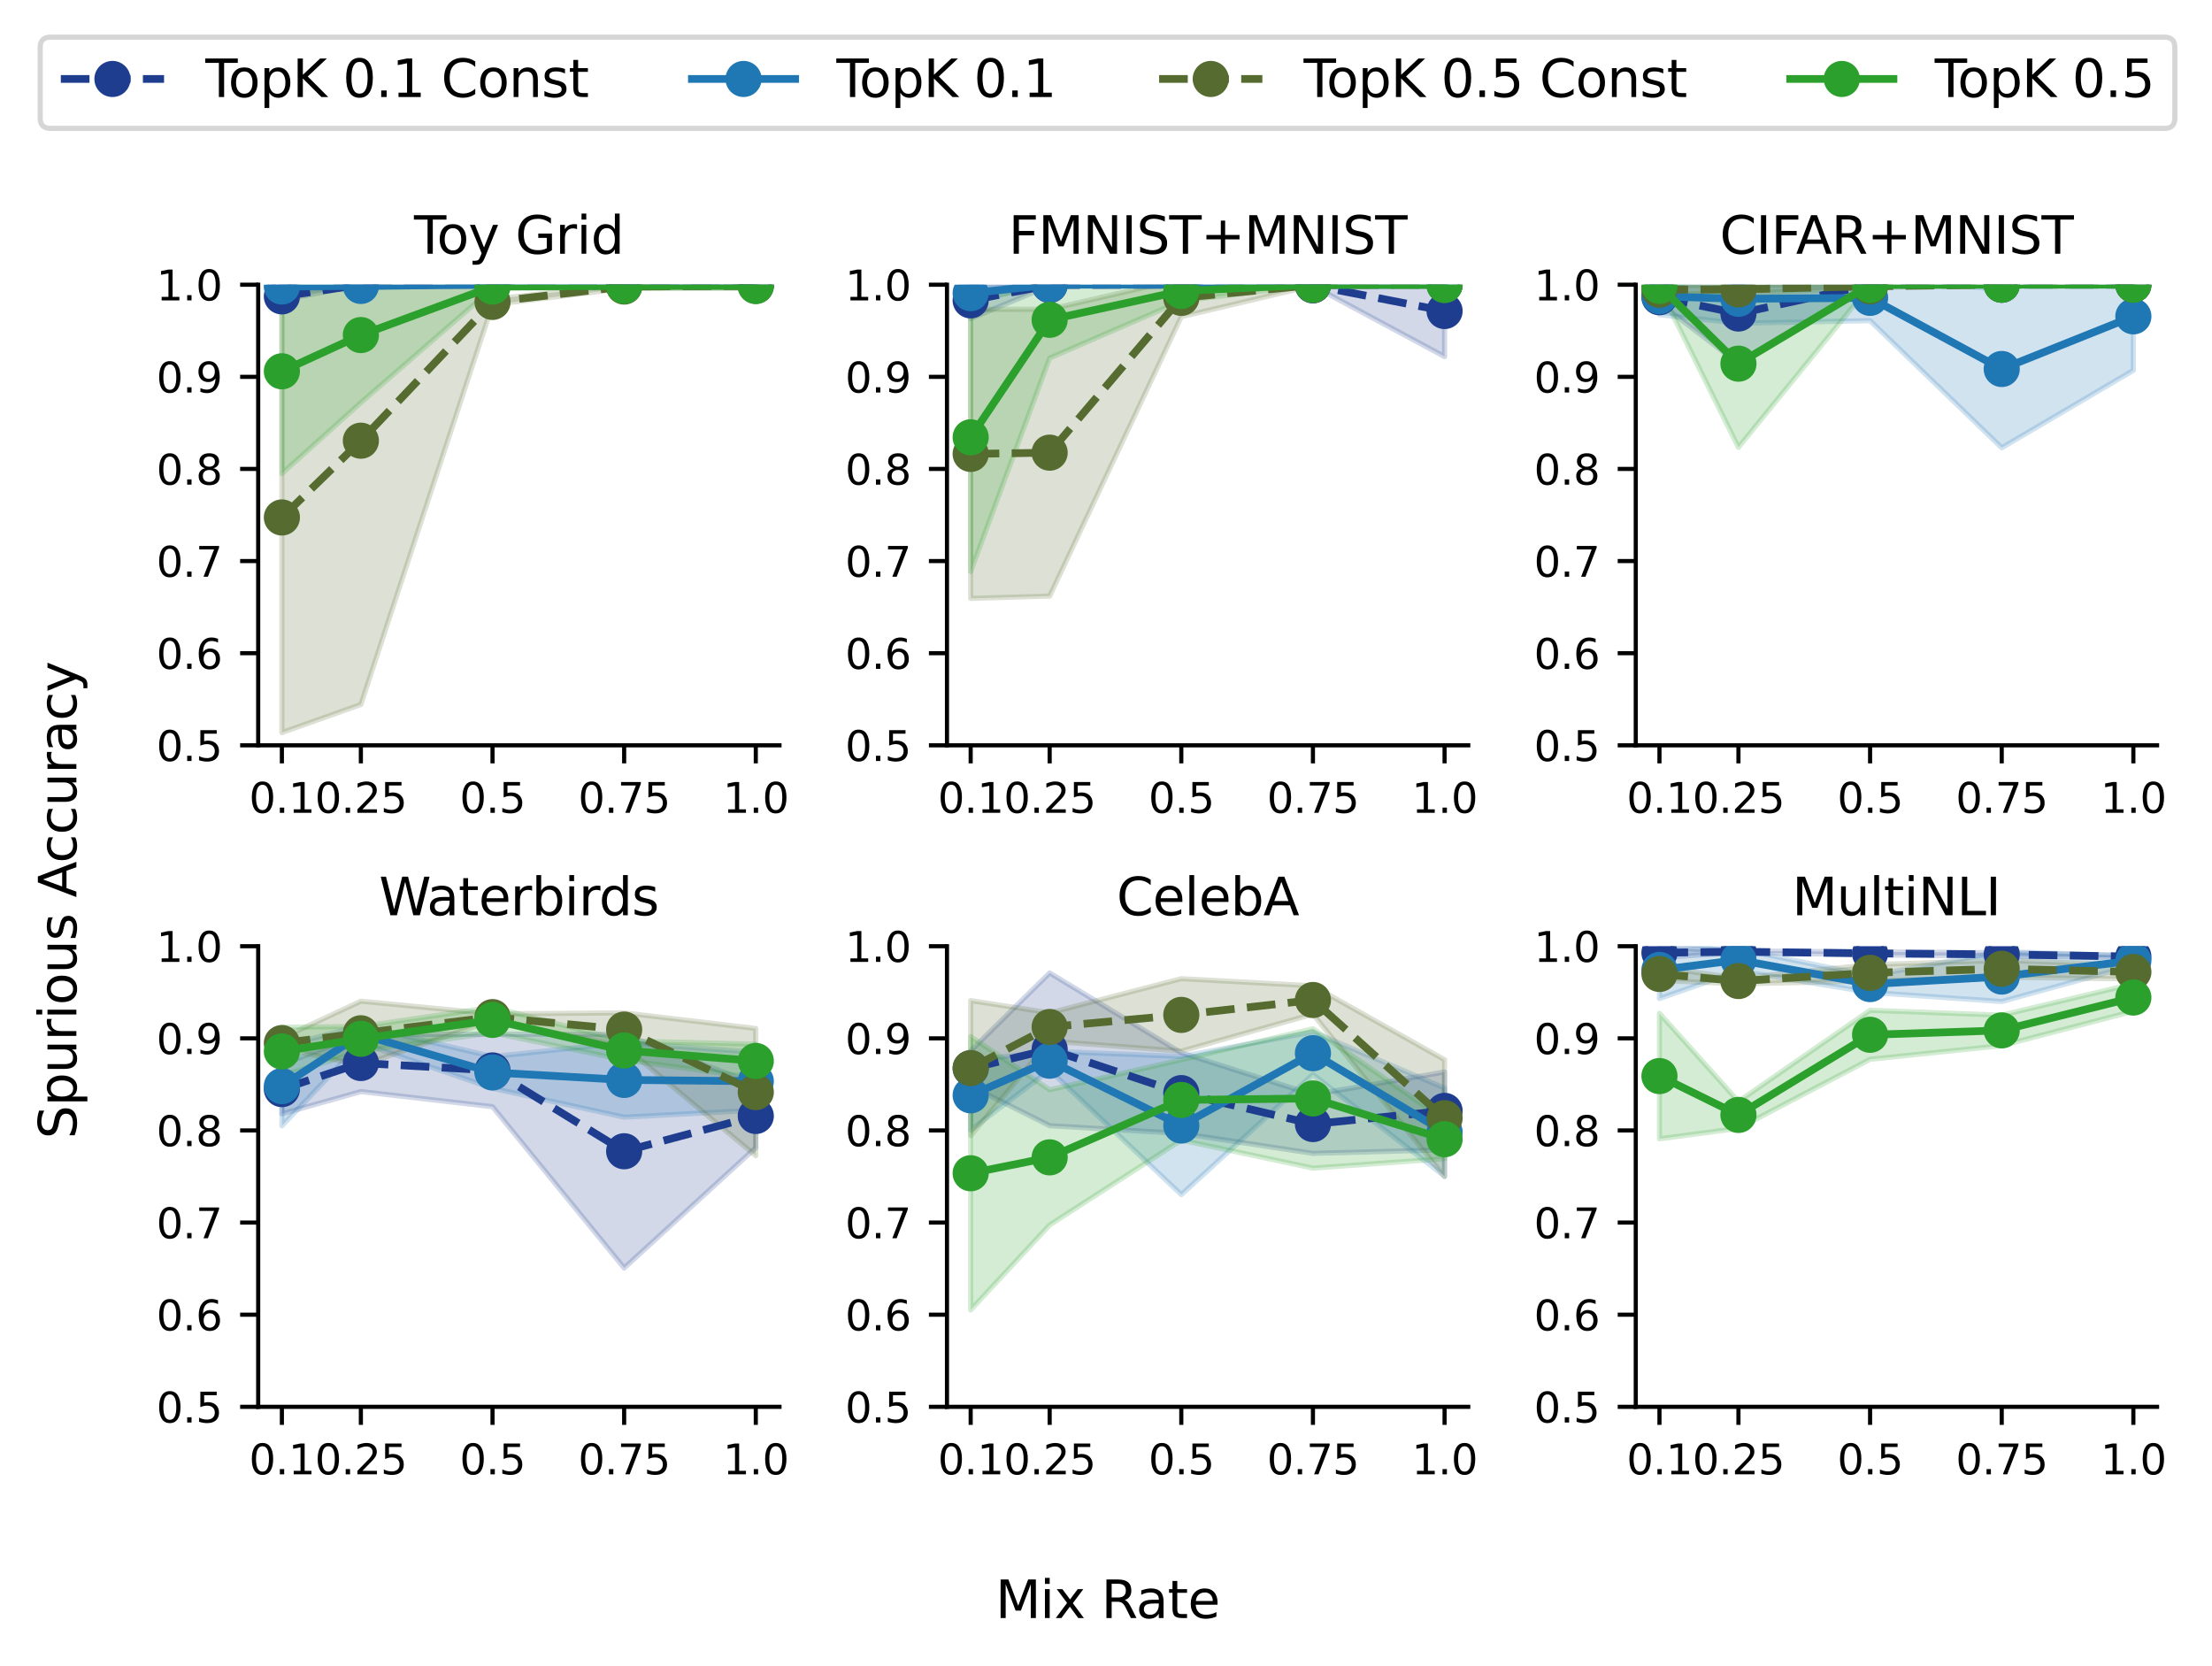 <?xml version="1.0" encoding="utf-8" standalone="no"?>
<!DOCTYPE svg PUBLIC "-//W3C//DTD SVG 1.1//EN"
  "http://www.w3.org/Graphics/SVG/1.1/DTD/svg11.dtd">
<svg xmlns:xlink="http://www.w3.org/1999/xlink" width="428.535pt" height="322.759pt" viewBox="0 0 428.535 322.759" xmlns="http://www.w3.org/2000/svg" version="1.1">
 <defs>
  <style type="text/css">*{stroke-linejoin: round; stroke-linecap: butt}</style>
 </defs>
 <g id="figure_1">
  <g id="patch_1">
   <path d="M 0 322.759 
L 428.535 322.759 
L 428.535 0 
L 0 0 
z
" style="fill: #ffffff"/>
  </g>
  <g id="axes_1">
   <g id="patch_2">
    <path d="M 50.02 144.399 
L 151.011 144.399 
L 151.011 55.159 
L 50.02 55.159 
z
" style="fill: #ffffff"/>
   </g>
   <g id="PolyCollection_1">
    <defs>
     <path id="m0ca9794fad" d="M 54.61 -266.082 
L 54.61 -264.596 
L 69.912 -267.6 
L 95.415 -267.6 
L 120.918 -266.95 
L 146.42 -267.6 
L 146.42 -267.6 
L 146.42 -267.6 
L 120.918 -267.774 
L 95.415 -267.6 
L 69.912 -267.6 
L 54.61 -266.082 
z
" style="stroke: #1e3d8f; stroke-opacity: 0.2"/>
    </defs>
    <g clip-path="url(#p1d1fd20197)">
     <use xlink:href="#m0ca9794fad" x="0" y="322.759" style="fill: #1e3d8f; fill-opacity: 0.2; stroke: #1e3d8f; stroke-opacity: 0.2"/>
    </g>
   </g>
   <g id="PolyCollection_2">
    <defs>
     <path id="m005d3de3a9" d="M 54.61 -267.861 
L 54.61 -266.625 
L 69.912 -266.95 
L 95.415 -267.6 
L 120.918 -267.275 
L 146.42 -267.6 
L 146.42 -267.6 
L 146.42 -267.6 
L 120.918 -267.687 
L 95.415 -267.6 
L 69.912 -267.774 
L 54.61 -267.861 
z
" style="stroke: #1f77b4; stroke-opacity: 0.2"/>
    </defs>
    <g clip-path="url(#p1d1fd20197)">
     <use xlink:href="#m005d3de3a9" x="0" y="322.759" style="fill: #1f77b4; fill-opacity: 0.2; stroke: #1f77b4; stroke-opacity: 0.2"/>
    </g>
   </g>
   <g id="PolyCollection_3">
    <defs>
     <path id="m641c389d27" d="M 54.61 -264.182 
L 54.61 -180.826 
L 69.912 -186.266 
L 95.415 -263.723 
L 120.918 -266.886 
L 146.42 -266.95 
L 146.42 -267.774 
L 146.42 -267.774 
L 120.918 -267.6 
L 95.415 -264.814 
L 69.912 -288.489 
L 54.61 -264.182 
z
" style="stroke: #556b2f; stroke-opacity: 0.2"/>
    </defs>
    <g clip-path="url(#p1d1fd20197)">
     <use xlink:href="#m641c389d27" x="0" y="322.759" style="fill: #556b2f; fill-opacity: 0.2; stroke: #556b2f; stroke-opacity: 0.2"/>
    </g>
   </g>
   <g id="PolyCollection_4">
    <defs>
     <path id="m256c1c9b94" d="M 54.61 -270.637 
L 54.61 -231.009 
L 69.912 -244.755 
L 95.415 -266.886 
L 120.918 -266.95 
L 146.42 -266.95 
L 146.42 -267.774 
L 146.42 -267.774 
L 120.918 -267.774 
L 95.415 -267.6 
L 69.912 -270.931 
L 54.61 -270.637 
z
" style="stroke: #2ca02c; stroke-opacity: 0.2"/>
    </defs>
    <g clip-path="url(#p1d1fd20197)">
     <use xlink:href="#m256c1c9b94" x="0" y="322.759" style="fill: #2ca02c; fill-opacity: 0.2; stroke: #2ca02c; stroke-opacity: 0.2"/>
    </g>
   </g>
   <g id="matplotlib.axis_1">
    <g id="xtick_1">
     <g id="line2d_1">
      <defs>
       <path id="m3fe23eebdc" d="M 0 0 
L 0 3.5 
" style="stroke: #000000; stroke-width: 0.8"/>
      </defs>
      <g>
       <use xlink:href="#m3fe23eebdc" x="54.61" y="144.399" style="stroke: #000000; stroke-width: 0.8"/>
      </g>
     </g>
     <g id="text_1">
      <!-- 0.1 -->
      <g transform="translate(48.249 157.478) scale(0.08 -0.08)">
       <defs>
        <path id="DejaVuSans-30" d="M 2034 4250 
Q 1547 4250 1301 3770 
Q 1056 3291 1056 2328 
Q 1056 1369 1301 889 
Q 1547 409 2034 409 
Q 2525 409 2770 889 
Q 3016 1369 3016 2328 
Q 3016 3291 2770 3770 
Q 2525 4250 2034 4250 
z
M 2034 4750 
Q 2819 4750 3233 4129 
Q 3647 3509 3647 2328 
Q 3647 1150 3233 529 
Q 2819 -91 2034 -91 
Q 1250 -91 836 529 
Q 422 1150 422 2328 
Q 422 3509 836 4129 
Q 1250 4750 2034 4750 
z
" transform="scale(0.016)"/>
        <path id="DejaVuSans-2e" d="M 684 794 
L 1344 794 
L 1344 0 
L 684 0 
L 684 794 
z
" transform="scale(0.016)"/>
        <path id="DejaVuSans-31" d="M 794 531 
L 1825 531 
L 1825 4091 
L 703 3866 
L 703 4441 
L 1819 4666 
L 2450 4666 
L 2450 531 
L 3481 531 
L 3481 0 
L 794 0 
L 794 531 
z
" transform="scale(0.016)"/>
       </defs>
       <use xlink:href="#DejaVuSans-30"/>
       <use xlink:href="#DejaVuSans-2e" x="63.623"/>
       <use xlink:href="#DejaVuSans-31" x="95.41"/>
      </g>
     </g>
    </g>
    <g id="xtick_2">
     <g id="line2d_2">
      <g>
       <use xlink:href="#m3fe23eebdc" x="69.912" y="144.399" style="stroke: #000000; stroke-width: 0.8"/>
      </g>
     </g>
     <g id="text_2">
      <!-- 0.25 -->
      <g transform="translate(61.006 157.478) scale(0.08 -0.08)">
       <defs>
        <path id="DejaVuSans-32" d="M 1228 531 
L 3431 531 
L 3431 0 
L 469 0 
L 469 531 
Q 828 903 1448 1529 
Q 2069 2156 2228 2338 
Q 2531 2678 2651 2914 
Q 2772 3150 2772 3378 
Q 2772 3750 2511 3984 
Q 2250 4219 1831 4219 
Q 1534 4219 1204 4116 
Q 875 4013 500 3803 
L 500 4441 
Q 881 4594 1212 4672 
Q 1544 4750 1819 4750 
Q 2544 4750 2975 4387 
Q 3406 4025 3406 3419 
Q 3406 3131 3298 2873 
Q 3191 2616 2906 2266 
Q 2828 2175 2409 1742 
Q 1991 1309 1228 531 
z
" transform="scale(0.016)"/>
        <path id="DejaVuSans-35" d="M 691 4666 
L 3169 4666 
L 3169 4134 
L 1269 4134 
L 1269 2991 
Q 1406 3038 1543 3061 
Q 1681 3084 1819 3084 
Q 2600 3084 3056 2656 
Q 3513 2228 3513 1497 
Q 3513 744 3044 326 
Q 2575 -91 1722 -91 
Q 1428 -91 1123 -41 
Q 819 9 494 109 
L 494 744 
Q 775 591 1075 516 
Q 1375 441 1709 441 
Q 2250 441 2565 725 
Q 2881 1009 2881 1497 
Q 2881 1984 2565 2268 
Q 2250 2553 1709 2553 
Q 1456 2553 1204 2497 
Q 953 2441 691 2322 
L 691 4666 
z
" transform="scale(0.016)"/>
       </defs>
       <use xlink:href="#DejaVuSans-30"/>
       <use xlink:href="#DejaVuSans-2e" x="63.623"/>
       <use xlink:href="#DejaVuSans-32" x="95.41"/>
       <use xlink:href="#DejaVuSans-35" x="159.033"/>
      </g>
     </g>
    </g>
    <g id="xtick_3">
     <g id="line2d_3">
      <g>
       <use xlink:href="#m3fe23eebdc" x="95.415" y="144.399" style="stroke: #000000; stroke-width: 0.8"/>
      </g>
     </g>
     <g id="text_3">
      <!-- 0.5 -->
      <g transform="translate(89.054 157.478) scale(0.08 -0.08)">
       <use xlink:href="#DejaVuSans-30"/>
       <use xlink:href="#DejaVuSans-2e" x="63.623"/>
       <use xlink:href="#DejaVuSans-35" x="95.41"/>
      </g>
     </g>
    </g>
    <g id="xtick_4">
     <g id="line2d_4">
      <g>
       <use xlink:href="#m3fe23eebdc" x="120.918" y="144.399" style="stroke: #000000; stroke-width: 0.8"/>
      </g>
     </g>
     <g id="text_4">
      <!-- 0.75 -->
      <g transform="translate(112.011 157.478) scale(0.08 -0.08)">
       <defs>
        <path id="DejaVuSans-37" d="M 525 4666 
L 3525 4666 
L 3525 4397 
L 1831 0 
L 1172 0 
L 2766 4134 
L 525 4134 
L 525 4666 
z
" transform="scale(0.016)"/>
       </defs>
       <use xlink:href="#DejaVuSans-30"/>
       <use xlink:href="#DejaVuSans-2e" x="63.623"/>
       <use xlink:href="#DejaVuSans-37" x="95.41"/>
       <use xlink:href="#DejaVuSans-35" x="159.033"/>
      </g>
     </g>
    </g>
    <g id="xtick_5">
     <g id="line2d_5">
      <g>
       <use xlink:href="#m3fe23eebdc" x="146.42" y="144.399" style="stroke: #000000; stroke-width: 0.8"/>
      </g>
     </g>
     <g id="text_5">
      <!-- 1.0 -->
      <g transform="translate(140.059 157.478) scale(0.08 -0.08)">
       <use xlink:href="#DejaVuSans-31"/>
       <use xlink:href="#DejaVuSans-2e" x="63.623"/>
       <use xlink:href="#DejaVuSans-30" x="95.41"/>
      </g>
     </g>
    </g>
   </g>
   <g id="matplotlib.axis_2">
    <g id="ytick_1">
     <g id="line2d_6">
      <defs>
       <path id="mcfa5216659" d="M 0 0 
L -3.5 0 
" style="stroke: #000000; stroke-width: 0.8"/>
      </defs>
      <g>
       <use xlink:href="#mcfa5216659" x="50.02" y="144.399" style="stroke: #000000; stroke-width: 0.8"/>
      </g>
     </g>
     <g id="text_6">
      <!-- 0.5 -->
      <g transform="translate(30.297 147.438) scale(0.08 -0.08)">
       <use xlink:href="#DejaVuSans-30"/>
       <use xlink:href="#DejaVuSans-2e" x="63.623"/>
       <use xlink:href="#DejaVuSans-35" x="95.41"/>
      </g>
     </g>
    </g>
    <g id="ytick_2">
     <g id="line2d_7">
      <g>
       <use xlink:href="#mcfa5216659" x="50.02" y="126.551" style="stroke: #000000; stroke-width: 0.8"/>
      </g>
     </g>
     <g id="text_7">
      <!-- 0.6 -->
      <g transform="translate(30.297 129.59) scale(0.08 -0.08)">
       <defs>
        <path id="DejaVuSans-36" d="M 2113 2584 
Q 1688 2584 1439 2293 
Q 1191 2003 1191 1497 
Q 1191 994 1439 701 
Q 1688 409 2113 409 
Q 2538 409 2786 701 
Q 3034 994 3034 1497 
Q 3034 2003 2786 2293 
Q 2538 2584 2113 2584 
z
M 3366 4563 
L 3366 3988 
Q 3128 4100 2886 4159 
Q 2644 4219 2406 4219 
Q 1781 4219 1451 3797 
Q 1122 3375 1075 2522 
Q 1259 2794 1537 2939 
Q 1816 3084 2150 3084 
Q 2853 3084 3261 2657 
Q 3669 2231 3669 1497 
Q 3669 778 3244 343 
Q 2819 -91 2113 -91 
Q 1303 -91 875 529 
Q 447 1150 447 2328 
Q 447 3434 972 4092 
Q 1497 4750 2381 4750 
Q 2619 4750 2861 4703 
Q 3103 4656 3366 4563 
z
" transform="scale(0.016)"/>
       </defs>
       <use xlink:href="#DejaVuSans-30"/>
       <use xlink:href="#DejaVuSans-2e" x="63.623"/>
       <use xlink:href="#DejaVuSans-36" x="95.41"/>
      </g>
     </g>
    </g>
    <g id="ytick_3">
     <g id="line2d_8">
      <g>
       <use xlink:href="#mcfa5216659" x="50.02" y="108.703" style="stroke: #000000; stroke-width: 0.8"/>
      </g>
     </g>
     <g id="text_8">
      <!-- 0.7 -->
      <g transform="translate(30.297 111.742) scale(0.08 -0.08)">
       <use xlink:href="#DejaVuSans-30"/>
       <use xlink:href="#DejaVuSans-2e" x="63.623"/>
       <use xlink:href="#DejaVuSans-37" x="95.41"/>
      </g>
     </g>
    </g>
    <g id="ytick_4">
     <g id="line2d_9">
      <g>
       <use xlink:href="#mcfa5216659" x="50.02" y="90.855" style="stroke: #000000; stroke-width: 0.8"/>
      </g>
     </g>
     <g id="text_9">
      <!-- 0.8 -->
      <g transform="translate(30.297 93.894) scale(0.08 -0.08)">
       <defs>
        <path id="DejaVuSans-38" d="M 2034 2216 
Q 1584 2216 1326 1975 
Q 1069 1734 1069 1313 
Q 1069 891 1326 650 
Q 1584 409 2034 409 
Q 2484 409 2743 651 
Q 3003 894 3003 1313 
Q 3003 1734 2745 1975 
Q 2488 2216 2034 2216 
z
M 1403 2484 
Q 997 2584 770 2862 
Q 544 3141 544 3541 
Q 544 4100 942 4425 
Q 1341 4750 2034 4750 
Q 2731 4750 3128 4425 
Q 3525 4100 3525 3541 
Q 3525 3141 3298 2862 
Q 3072 2584 2669 2484 
Q 3125 2378 3379 2068 
Q 3634 1759 3634 1313 
Q 3634 634 3220 271 
Q 2806 -91 2034 -91 
Q 1263 -91 848 271 
Q 434 634 434 1313 
Q 434 1759 690 2068 
Q 947 2378 1403 2484 
z
M 1172 3481 
Q 1172 3119 1398 2916 
Q 1625 2713 2034 2713 
Q 2441 2713 2670 2916 
Q 2900 3119 2900 3481 
Q 2900 3844 2670 4047 
Q 2441 4250 2034 4250 
Q 1625 4250 1398 4047 
Q 1172 3844 1172 3481 
z
" transform="scale(0.016)"/>
       </defs>
       <use xlink:href="#DejaVuSans-30"/>
       <use xlink:href="#DejaVuSans-2e" x="63.623"/>
       <use xlink:href="#DejaVuSans-38" x="95.41"/>
      </g>
     </g>
    </g>
    <g id="ytick_5">
     <g id="line2d_10">
      <g>
       <use xlink:href="#mcfa5216659" x="50.02" y="73.007" style="stroke: #000000; stroke-width: 0.8"/>
      </g>
     </g>
     <g id="text_10">
      <!-- 0.9 -->
      <g transform="translate(30.297 76.046) scale(0.08 -0.08)">
       <defs>
        <path id="DejaVuSans-39" d="M 703 97 
L 703 672 
Q 941 559 1184 500 
Q 1428 441 1663 441 
Q 2288 441 2617 861 
Q 2947 1281 2994 2138 
Q 2813 1869 2534 1725 
Q 2256 1581 1919 1581 
Q 1219 1581 811 2004 
Q 403 2428 403 3163 
Q 403 3881 828 4315 
Q 1253 4750 1959 4750 
Q 2769 4750 3195 4129 
Q 3622 3509 3622 2328 
Q 3622 1225 3098 567 
Q 2575 -91 1691 -91 
Q 1453 -91 1209 -44 
Q 966 3 703 97 
z
M 1959 2075 
Q 2384 2075 2632 2365 
Q 2881 2656 2881 3163 
Q 2881 3666 2632 3958 
Q 2384 4250 1959 4250 
Q 1534 4250 1286 3958 
Q 1038 3666 1038 3163 
Q 1038 2656 1286 2365 
Q 1534 2075 1959 2075 
z
" transform="scale(0.016)"/>
       </defs>
       <use xlink:href="#DejaVuSans-30"/>
       <use xlink:href="#DejaVuSans-2e" x="63.623"/>
       <use xlink:href="#DejaVuSans-39" x="95.41"/>
      </g>
     </g>
    </g>
    <g id="ytick_6">
     <g id="line2d_11">
      <g>
       <use xlink:href="#mcfa5216659" x="50.02" y="55.159" style="stroke: #000000; stroke-width: 0.8"/>
      </g>
     </g>
     <g id="text_11">
      <!-- 1.0 -->
      <g transform="translate(30.297 58.198) scale(0.08 -0.08)">
       <use xlink:href="#DejaVuSans-31"/>
       <use xlink:href="#DejaVuSans-2e" x="63.623"/>
       <use xlink:href="#DejaVuSans-30" x="95.41"/>
      </g>
     </g>
    </g>
   </g>
   <g id="line2d_12">
    <path d="M 54.61 57.42 
L 69.912 55.159 
L 95.415 55.159 
L 120.918 55.397 
L 146.42 55.159 
" clip-path="url(#p1d1fd20197)" style="fill: none; stroke-dasharray: 5.55,2.4; stroke-dashoffset: 0; stroke: #1e3d8f; stroke-width: 1.5"/>
    <defs>
     <path id="m6c48fab1bd" d="M 0 3 
C 0.796 3 1.559 2.684 2.121 2.121 
C 2.684 1.559 3 0.796 3 0 
C 3 -0.796 2.684 -1.559 2.121 -2.121 
C 1.559 -2.684 0.796 -3 0 -3 
C -0.796 -3 -1.559 -2.684 -2.121 -2.121 
C -2.684 -1.559 -3 -0.796 -3 0 
C -3 0.796 -2.684 1.559 -2.121 2.121 
C -1.559 2.684 -0.796 3 0 3 
z
" style="stroke: #1e3d8f"/>
    </defs>
    <g clip-path="url(#p1d1fd20197)">
     <use xlink:href="#m6c48fab1bd" x="54.61" y="57.42" style="fill: #1e3d8f; stroke: #1e3d8f"/>
     <use xlink:href="#m6c48fab1bd" x="69.912" y="55.159" style="fill: #1e3d8f; stroke: #1e3d8f"/>
     <use xlink:href="#m6c48fab1bd" x="95.415" y="55.159" style="fill: #1e3d8f; stroke: #1e3d8f"/>
     <use xlink:href="#m6c48fab1bd" x="120.918" y="55.397" style="fill: #1e3d8f; stroke: #1e3d8f"/>
     <use xlink:href="#m6c48fab1bd" x="146.42" y="55.159" style="fill: #1e3d8f; stroke: #1e3d8f"/>
    </g>
   </g>
   <g id="line2d_13">
    <path d="M 54.61 55.516 
L 69.912 55.397 
L 95.415 55.159 
L 120.918 55.278 
L 146.42 55.159 
" clip-path="url(#p1d1fd20197)" style="fill: none; stroke: #1f77b4; stroke-width: 1.5; stroke-linecap: square"/>
    <defs>
     <path id="m71292ff546" d="M 0 3 
C 0.796 3 1.559 2.684 2.121 2.121 
C 2.684 1.559 3 0.796 3 0 
C 3 -0.796 2.684 -1.559 2.121 -2.121 
C 1.559 -2.684 0.796 -3 0 -3 
C -0.796 -3 -1.559 -2.684 -2.121 -2.121 
C -2.684 -1.559 -3 -0.796 -3 0 
C -3 0.796 -2.684 1.559 -2.121 2.121 
C -1.559 2.684 -0.796 3 0 3 
z
" style="stroke: #1f77b4"/>
    </defs>
    <g clip-path="url(#p1d1fd20197)">
     <use xlink:href="#m71292ff546" x="54.61" y="55.516" style="fill: #1f77b4; stroke: #1f77b4"/>
     <use xlink:href="#m71292ff546" x="69.912" y="55.397" style="fill: #1f77b4; stroke: #1f77b4"/>
     <use xlink:href="#m71292ff546" x="95.415" y="55.159" style="fill: #1f77b4; stroke: #1f77b4"/>
     <use xlink:href="#m71292ff546" x="120.918" y="55.278" style="fill: #1f77b4; stroke: #1f77b4"/>
     <use xlink:href="#m71292ff546" x="146.42" y="55.159" style="fill: #1f77b4; stroke: #1f77b4"/>
    </g>
   </g>
   <g id="line2d_14">
    <path d="M 54.61 100.255 
L 69.912 85.382 
L 95.415 58.491 
L 120.918 55.516 
L 146.42 55.397 
" clip-path="url(#p1d1fd20197)" style="fill: none; stroke-dasharray: 5.55,2.4; stroke-dashoffset: 0; stroke: #556b2f; stroke-width: 1.5"/>
    <defs>
     <path id="md89cefe4e3" d="M 0 3 
C 0.796 3 1.559 2.684 2.121 2.121 
C 2.684 1.559 3 0.796 3 0 
C 3 -0.796 2.684 -1.559 2.121 -2.121 
C 1.559 -2.684 0.796 -3 0 -3 
C -0.796 -3 -1.559 -2.684 -2.121 -2.121 
C -2.684 -1.559 -3 -0.796 -3 0 
C -3 0.796 -2.684 1.559 -2.121 2.121 
C -1.559 2.684 -0.796 3 0 3 
z
" style="stroke: #556b2f"/>
    </defs>
    <g clip-path="url(#p1d1fd20197)">
     <use xlink:href="#md89cefe4e3" x="54.61" y="100.255" style="fill: #556b2f; stroke: #556b2f"/>
     <use xlink:href="#md89cefe4e3" x="69.912" y="85.382" style="fill: #556b2f; stroke: #556b2f"/>
     <use xlink:href="#md89cefe4e3" x="95.415" y="58.491" style="fill: #556b2f; stroke: #556b2f"/>
     <use xlink:href="#md89cefe4e3" x="120.918" y="55.516" style="fill: #556b2f; stroke: #556b2f"/>
     <use xlink:href="#md89cefe4e3" x="146.42" y="55.397" style="fill: #556b2f; stroke: #556b2f"/>
    </g>
   </g>
   <g id="line2d_15">
    <path d="M 54.61 71.936 
L 69.912 64.916 
L 95.415 55.516 
L 120.918 55.397 
L 146.42 55.397 
" clip-path="url(#p1d1fd20197)" style="fill: none; stroke: #2ca02c; stroke-width: 1.5; stroke-linecap: square"/>
    <defs>
     <path id="m8fd005a623" d="M 0 3 
C 0.796 3 1.559 2.684 2.121 2.121 
C 2.684 1.559 3 0.796 3 0 
C 3 -0.796 2.684 -1.559 2.121 -2.121 
C 1.559 -2.684 0.796 -3 0 -3 
C -0.796 -3 -1.559 -2.684 -2.121 -2.121 
C -2.684 -1.559 -3 -0.796 -3 0 
C -3 0.796 -2.684 1.559 -2.121 2.121 
C -1.559 2.684 -0.796 3 0 3 
z
" style="stroke: #2ca02c"/>
    </defs>
    <g clip-path="url(#p1d1fd20197)">
     <use xlink:href="#m8fd005a623" x="54.61" y="71.936" style="fill: #2ca02c; stroke: #2ca02c"/>
     <use xlink:href="#m8fd005a623" x="69.912" y="64.916" style="fill: #2ca02c; stroke: #2ca02c"/>
     <use xlink:href="#m8fd005a623" x="95.415" y="55.516" style="fill: #2ca02c; stroke: #2ca02c"/>
     <use xlink:href="#m8fd005a623" x="120.918" y="55.397" style="fill: #2ca02c; stroke: #2ca02c"/>
     <use xlink:href="#m8fd005a623" x="146.42" y="55.397" style="fill: #2ca02c; stroke: #2ca02c"/>
    </g>
   </g>
   <g id="patch_3">
    <path d="M 50.02 144.399 
L 50.02 55.159 
" style="fill: none; stroke: #000000; stroke-width: 0.8; stroke-linejoin: miter; stroke-linecap: square"/>
   </g>
   <g id="patch_4">
    <path d="M 50.02 144.399 
L 151.011 144.399 
" style="fill: none; stroke: #000000; stroke-width: 0.8; stroke-linejoin: miter; stroke-linecap: square"/>
   </g>
   <g id="text_12">
    <!-- Toy Grid -->
    <g transform="translate(80.211 49.159) scale(0.1 -0.1)">
     <defs>
      <path id="DejaVuSans-54" d="M -19 4666 
L 3928 4666 
L 3928 4134 
L 2272 4134 
L 2272 0 
L 1638 0 
L 1638 4134 
L -19 4134 
L -19 4666 
z
" transform="scale(0.016)"/>
      <path id="DejaVuSans-6f" d="M 1959 3097 
Q 1497 3097 1228 2736 
Q 959 2375 959 1747 
Q 959 1119 1226 758 
Q 1494 397 1959 397 
Q 2419 397 2687 759 
Q 2956 1122 2956 1747 
Q 2956 2369 2687 2733 
Q 2419 3097 1959 3097 
z
M 1959 3584 
Q 2709 3584 3137 3096 
Q 3566 2609 3566 1747 
Q 3566 888 3137 398 
Q 2709 -91 1959 -91 
Q 1206 -91 779 398 
Q 353 888 353 1747 
Q 353 2609 779 3096 
Q 1206 3584 1959 3584 
z
" transform="scale(0.016)"/>
      <path id="DejaVuSans-79" d="M 2059 -325 
Q 1816 -950 1584 -1140 
Q 1353 -1331 966 -1331 
L 506 -1331 
L 506 -850 
L 844 -850 
Q 1081 -850 1212 -737 
Q 1344 -625 1503 -206 
L 1606 56 
L 191 3500 
L 800 3500 
L 1894 763 
L 2988 3500 
L 3597 3500 
L 2059 -325 
z
" transform="scale(0.016)"/>
      <path id="DejaVuSans-20" transform="scale(0.016)"/>
      <path id="DejaVuSans-47" d="M 3809 666 
L 3809 1919 
L 2778 1919 
L 2778 2438 
L 4434 2438 
L 4434 434 
Q 4069 175 3628 42 
Q 3188 -91 2688 -91 
Q 1594 -91 976 548 
Q 359 1188 359 2328 
Q 359 3472 976 4111 
Q 1594 4750 2688 4750 
Q 3144 4750 3555 4637 
Q 3966 4525 4313 4306 
L 4313 3634 
Q 3963 3931 3569 4081 
Q 3175 4231 2741 4231 
Q 1884 4231 1454 3753 
Q 1025 3275 1025 2328 
Q 1025 1384 1454 906 
Q 1884 428 2741 428 
Q 3075 428 3337 486 
Q 3600 544 3809 666 
z
" transform="scale(0.016)"/>
      <path id="DejaVuSans-72" d="M 2631 2963 
Q 2534 3019 2420 3045 
Q 2306 3072 2169 3072 
Q 1681 3072 1420 2755 
Q 1159 2438 1159 1844 
L 1159 0 
L 581 0 
L 581 3500 
L 1159 3500 
L 1159 2956 
Q 1341 3275 1631 3429 
Q 1922 3584 2338 3584 
Q 2397 3584 2469 3576 
Q 2541 3569 2628 3553 
L 2631 2963 
z
" transform="scale(0.016)"/>
      <path id="DejaVuSans-69" d="M 603 3500 
L 1178 3500 
L 1178 0 
L 603 0 
L 603 3500 
z
M 603 4863 
L 1178 4863 
L 1178 4134 
L 603 4134 
L 603 4863 
z
" transform="scale(0.016)"/>
      <path id="DejaVuSans-64" d="M 2906 2969 
L 2906 4863 
L 3481 4863 
L 3481 0 
L 2906 0 
L 2906 525 
Q 2725 213 2448 61 
Q 2172 -91 1784 -91 
Q 1150 -91 751 415 
Q 353 922 353 1747 
Q 353 2572 751 3078 
Q 1150 3584 1784 3584 
Q 2172 3584 2448 3432 
Q 2725 3281 2906 2969 
z
M 947 1747 
Q 947 1113 1208 752 
Q 1469 391 1925 391 
Q 2381 391 2643 752 
Q 2906 1113 2906 1747 
Q 2906 2381 2643 2742 
Q 2381 3103 1925 3103 
Q 1469 3103 1208 2742 
Q 947 2381 947 1747 
z
" transform="scale(0.016)"/>
     </defs>
     <use xlink:href="#DejaVuSans-54"/>
     <use xlink:href="#DejaVuSans-6f" x="44.084"/>
     <use xlink:href="#DejaVuSans-79" x="105.266"/>
     <use xlink:href="#DejaVuSans-20" x="164.445"/>
     <use xlink:href="#DejaVuSans-47" x="196.232"/>
     <use xlink:href="#DejaVuSans-72" x="273.723"/>
     <use xlink:href="#DejaVuSans-69" x="314.836"/>
     <use xlink:href="#DejaVuSans-64" x="342.619"/>
    </g>
   </g>
  </g>
  <g id="axes_2">
   <g id="patch_5">
    <path d="M 183.46 144.399 
L 284.451 144.399 
L 284.451 55.159 
L 183.46 55.159 
z
" style="fill: #ffffff"/>
   </g>
   <g id="PolyCollection_5">
    <defs>
     <path id="m3f00a1964f" d="M 188.05 -268.088 
L 188.05 -261.041 
L 203.352 -267.434 
L 228.855 -267.6 
L 254.358 -267.373 
L 279.86 -253.668 
L 279.86 -271.333 
L 279.86 -271.333 
L 254.358 -267.584 
L 228.855 -267.6 
L 203.352 -267.644 
L 188.05 -268.088 
z
" style="stroke: #1e3d8f; stroke-opacity: 0.2"/>
    </defs>
    <g clip-path="url(#pa8f47f79b7)">
     <use xlink:href="#m3f00a1964f" x="0" y="322.759" style="fill: #1e3d8f; fill-opacity: 0.2; stroke: #1e3d8f; stroke-opacity: 0.2"/>
    </g>
   </g>
   <g id="PolyCollection_6">
    <defs>
     <path id="m8e5dee8688" d="M 188.05 -267.383 
L 188.05 -264.538 
L 203.352 -267.6 
L 228.855 -267.6 
L 254.358 -267.434 
L 279.86 -267.6 
L 279.86 -267.6 
L 279.86 -267.6 
L 254.358 -267.644 
L 228.855 -267.6 
L 203.352 -267.6 
L 188.05 -267.383 
z
" style="stroke: #1f77b4; stroke-opacity: 0.2"/>
    </defs>
    <g clip-path="url(#pa8f47f79b7)">
     <use xlink:href="#m8e5dee8688" x="0" y="322.759" style="fill: #1f77b4; fill-opacity: 0.2; stroke: #1f77b4; stroke-opacity: 0.2"/>
    </g>
   </g>
   <g id="PolyCollection_7">
    <defs>
     <path id="mbfd0abb460" d="M 188.05 -262.815 
L 188.05 -206.821 
L 203.352 -207.272 
L 228.855 -261.394 
L 254.358 -267.434 
L 279.86 -267.6 
L 279.86 -267.6 
L 279.86 -267.6 
L 254.358 -267.644 
L 228.855 -268.706 
L 203.352 -262.849 
L 188.05 -262.815 
z
" style="stroke: #556b2f; stroke-opacity: 0.2"/>
    </defs>
    <g clip-path="url(#pa8f47f79b7)">
     <use xlink:href="#mbfd0abb460" x="0" y="322.759" style="fill: #556b2f; fill-opacity: 0.2; stroke: #556b2f; stroke-opacity: 0.2"/>
    </g>
   </g>
   <g id="PolyCollection_8">
    <defs>
     <path id="m19432f2207" d="M 188.05 -264.049 
L 188.05 -212.022 
L 203.352 -253.384 
L 228.855 -264.438 
L 254.358 -267.6 
L 279.86 -267.434 
L 279.86 -267.644 
L 279.86 -267.644 
L 254.358 -267.6 
L 228.855 -268.333 
L 203.352 -268.217 
L 188.05 -264.049 
z
" style="stroke: #2ca02c; stroke-opacity: 0.2"/>
    </defs>
    <g clip-path="url(#pa8f47f79b7)">
     <use xlink:href="#m19432f2207" x="0" y="322.759" style="fill: #2ca02c; fill-opacity: 0.2; stroke: #2ca02c; stroke-opacity: 0.2"/>
    </g>
   </g>
   <g id="matplotlib.axis_3">
    <g id="xtick_6">
     <g id="line2d_16">
      <g>
       <use xlink:href="#m3fe23eebdc" x="188.05" y="144.399" style="stroke: #000000; stroke-width: 0.8"/>
      </g>
     </g>
     <g id="text_13">
      <!-- 0.1 -->
      <g transform="translate(181.689 157.478) scale(0.08 -0.08)">
       <use xlink:href="#DejaVuSans-30"/>
       <use xlink:href="#DejaVuSans-2e" x="63.623"/>
       <use xlink:href="#DejaVuSans-31" x="95.41"/>
      </g>
     </g>
    </g>
    <g id="xtick_7">
     <g id="line2d_17">
      <g>
       <use xlink:href="#m3fe23eebdc" x="203.352" y="144.399" style="stroke: #000000; stroke-width: 0.8"/>
      </g>
     </g>
     <g id="text_14">
      <!-- 0.25 -->
      <g transform="translate(194.446 157.478) scale(0.08 -0.08)">
       <use xlink:href="#DejaVuSans-30"/>
       <use xlink:href="#DejaVuSans-2e" x="63.623"/>
       <use xlink:href="#DejaVuSans-32" x="95.41"/>
       <use xlink:href="#DejaVuSans-35" x="159.033"/>
      </g>
     </g>
    </g>
    <g id="xtick_8">
     <g id="line2d_18">
      <g>
       <use xlink:href="#m3fe23eebdc" x="228.855" y="144.399" style="stroke: #000000; stroke-width: 0.8"/>
      </g>
     </g>
     <g id="text_15">
      <!-- 0.5 -->
      <g transform="translate(222.494 157.478) scale(0.08 -0.08)">
       <use xlink:href="#DejaVuSans-30"/>
       <use xlink:href="#DejaVuSans-2e" x="63.623"/>
       <use xlink:href="#DejaVuSans-35" x="95.41"/>
      </g>
     </g>
    </g>
    <g id="xtick_9">
     <g id="line2d_19">
      <g>
       <use xlink:href="#m3fe23eebdc" x="254.358" y="144.399" style="stroke: #000000; stroke-width: 0.8"/>
      </g>
     </g>
     <g id="text_16">
      <!-- 0.75 -->
      <g transform="translate(245.451 157.478) scale(0.08 -0.08)">
       <use xlink:href="#DejaVuSans-30"/>
       <use xlink:href="#DejaVuSans-2e" x="63.623"/>
       <use xlink:href="#DejaVuSans-37" x="95.41"/>
       <use xlink:href="#DejaVuSans-35" x="159.033"/>
      </g>
     </g>
    </g>
    <g id="xtick_10">
     <g id="line2d_20">
      <g>
       <use xlink:href="#m3fe23eebdc" x="279.86" y="144.399" style="stroke: #000000; stroke-width: 0.8"/>
      </g>
     </g>
     <g id="text_17">
      <!-- 1.0 -->
      <g transform="translate(273.499 157.478) scale(0.08 -0.08)">
       <use xlink:href="#DejaVuSans-31"/>
       <use xlink:href="#DejaVuSans-2e" x="63.623"/>
       <use xlink:href="#DejaVuSans-30" x="95.41"/>
      </g>
     </g>
    </g>
   </g>
   <g id="matplotlib.axis_4">
    <g id="ytick_7">
     <g id="line2d_21">
      <g>
       <use xlink:href="#mcfa5216659" x="183.46" y="144.399" style="stroke: #000000; stroke-width: 0.8"/>
      </g>
     </g>
     <g id="text_18">
      <!-- 0.5 -->
      <g transform="translate(163.738 147.438) scale(0.08 -0.08)">
       <use xlink:href="#DejaVuSans-30"/>
       <use xlink:href="#DejaVuSans-2e" x="63.623"/>
       <use xlink:href="#DejaVuSans-35" x="95.41"/>
      </g>
     </g>
    </g>
    <g id="ytick_8">
     <g id="line2d_22">
      <g>
       <use xlink:href="#mcfa5216659" x="183.46" y="126.551" style="stroke: #000000; stroke-width: 0.8"/>
      </g>
     </g>
     <g id="text_19">
      <!-- 0.6 -->
      <g transform="translate(163.738 129.59) scale(0.08 -0.08)">
       <use xlink:href="#DejaVuSans-30"/>
       <use xlink:href="#DejaVuSans-2e" x="63.623"/>
       <use xlink:href="#DejaVuSans-36" x="95.41"/>
      </g>
     </g>
    </g>
    <g id="ytick_9">
     <g id="line2d_23">
      <g>
       <use xlink:href="#mcfa5216659" x="183.46" y="108.703" style="stroke: #000000; stroke-width: 0.8"/>
      </g>
     </g>
     <g id="text_20">
      <!-- 0.7 -->
      <g transform="translate(163.738 111.742) scale(0.08 -0.08)">
       <use xlink:href="#DejaVuSans-30"/>
       <use xlink:href="#DejaVuSans-2e" x="63.623"/>
       <use xlink:href="#DejaVuSans-37" x="95.41"/>
      </g>
     </g>
    </g>
    <g id="ytick_10">
     <g id="line2d_24">
      <g>
       <use xlink:href="#mcfa5216659" x="183.46" y="90.855" style="stroke: #000000; stroke-width: 0.8"/>
      </g>
     </g>
     <g id="text_21">
      <!-- 0.8 -->
      <g transform="translate(163.738 93.894) scale(0.08 -0.08)">
       <use xlink:href="#DejaVuSans-30"/>
       <use xlink:href="#DejaVuSans-2e" x="63.623"/>
       <use xlink:href="#DejaVuSans-38" x="95.41"/>
      </g>
     </g>
    </g>
    <g id="ytick_11">
     <g id="line2d_25">
      <g>
       <use xlink:href="#mcfa5216659" x="183.46" y="73.007" style="stroke: #000000; stroke-width: 0.8"/>
      </g>
     </g>
     <g id="text_22">
      <!-- 0.9 -->
      <g transform="translate(163.738 76.046) scale(0.08 -0.08)">
       <use xlink:href="#DejaVuSans-30"/>
       <use xlink:href="#DejaVuSans-2e" x="63.623"/>
       <use xlink:href="#DejaVuSans-39" x="95.41"/>
      </g>
     </g>
    </g>
    <g id="ytick_12">
     <g id="line2d_26">
      <g>
       <use xlink:href="#mcfa5216659" x="183.46" y="55.159" style="stroke: #000000; stroke-width: 0.8"/>
      </g>
     </g>
     <g id="text_23">
      <!-- 1.0 -->
      <g transform="translate(163.738 58.198) scale(0.08 -0.08)">
       <use xlink:href="#DejaVuSans-31"/>
       <use xlink:href="#DejaVuSans-2e" x="63.623"/>
       <use xlink:href="#DejaVuSans-30" x="95.41"/>
      </g>
     </g>
    </g>
   </g>
   <g id="line2d_27">
    <path d="M 188.05 58.194 
L 203.352 55.22 
L 228.855 55.159 
L 254.358 55.28 
L 279.86 60.258 
" clip-path="url(#pa8f47f79b7)" style="fill: none; stroke-dasharray: 5.55,2.4; stroke-dashoffset: 0; stroke: #1e3d8f; stroke-width: 1.5"/>
    <g clip-path="url(#pa8f47f79b7)">
     <use xlink:href="#m6c48fab1bd" x="188.05" y="58.194" style="fill: #1e3d8f; stroke: #1e3d8f"/>
     <use xlink:href="#m6c48fab1bd" x="203.352" y="55.22" style="fill: #1e3d8f; stroke: #1e3d8f"/>
     <use xlink:href="#m6c48fab1bd" x="228.855" y="55.159" style="fill: #1e3d8f; stroke: #1e3d8f"/>
     <use xlink:href="#m6c48fab1bd" x="254.358" y="55.28" style="fill: #1e3d8f; stroke: #1e3d8f"/>
     <use xlink:href="#m6c48fab1bd" x="279.86" y="60.258" style="fill: #1e3d8f; stroke: #1e3d8f"/>
    </g>
   </g>
   <g id="line2d_28">
    <path d="M 188.05 56.798 
L 203.352 55.159 
L 228.855 55.159 
L 254.358 55.22 
L 279.86 55.159 
" clip-path="url(#pa8f47f79b7)" style="fill: none; stroke: #1f77b4; stroke-width: 1.5; stroke-linecap: square"/>
    <g clip-path="url(#pa8f47f79b7)">
     <use xlink:href="#m71292ff546" x="188.05" y="56.798" style="fill: #1f77b4; stroke: #1f77b4"/>
     <use xlink:href="#m71292ff546" x="203.352" y="55.159" style="fill: #1f77b4; stroke: #1f77b4"/>
     <use xlink:href="#m71292ff546" x="228.855" y="55.159" style="fill: #1f77b4; stroke: #1f77b4"/>
     <use xlink:href="#m71292ff546" x="254.358" y="55.22" style="fill: #1f77b4; stroke: #1f77b4"/>
     <use xlink:href="#m71292ff546" x="279.86" y="55.159" style="fill: #1f77b4; stroke: #1f77b4"/>
    </g>
   </g>
   <g id="line2d_29">
    <path d="M 188.05 87.941 
L 203.352 87.698 
L 228.855 57.709 
L 254.358 55.22 
L 279.86 55.159 
" clip-path="url(#pa8f47f79b7)" style="fill: none; stroke-dasharray: 5.55,2.4; stroke-dashoffset: 0; stroke: #556b2f; stroke-width: 1.5"/>
    <g clip-path="url(#pa8f47f79b7)">
     <use xlink:href="#md89cefe4e3" x="188.05" y="87.941" style="fill: #556b2f; stroke: #556b2f"/>
     <use xlink:href="#md89cefe4e3" x="203.352" y="87.698" style="fill: #556b2f; stroke: #556b2f"/>
     <use xlink:href="#md89cefe4e3" x="228.855" y="57.709" style="fill: #556b2f; stroke: #556b2f"/>
     <use xlink:href="#md89cefe4e3" x="254.358" y="55.22" style="fill: #556b2f; stroke: #556b2f"/>
     <use xlink:href="#md89cefe4e3" x="279.86" y="55.159" style="fill: #556b2f; stroke: #556b2f"/>
    </g>
   </g>
   <g id="line2d_30">
    <path d="M 188.05 84.724 
L 203.352 61.958 
L 228.855 56.373 
L 254.358 55.159 
L 279.86 55.22 
" clip-path="url(#pa8f47f79b7)" style="fill: none; stroke: #2ca02c; stroke-width: 1.5; stroke-linecap: square"/>
    <g clip-path="url(#pa8f47f79b7)">
     <use xlink:href="#m8fd005a623" x="188.05" y="84.724" style="fill: #2ca02c; stroke: #2ca02c"/>
     <use xlink:href="#m8fd005a623" x="203.352" y="61.958" style="fill: #2ca02c; stroke: #2ca02c"/>
     <use xlink:href="#m8fd005a623" x="228.855" y="56.373" style="fill: #2ca02c; stroke: #2ca02c"/>
     <use xlink:href="#m8fd005a623" x="254.358" y="55.159" style="fill: #2ca02c; stroke: #2ca02c"/>
     <use xlink:href="#m8fd005a623" x="279.86" y="55.22" style="fill: #2ca02c; stroke: #2ca02c"/>
    </g>
   </g>
   <g id="patch_6">
    <path d="M 183.46 144.399 
L 183.46 55.159 
" style="fill: none; stroke: #000000; stroke-width: 0.8; stroke-linejoin: miter; stroke-linecap: square"/>
   </g>
   <g id="patch_7">
    <path d="M 183.46 144.399 
L 284.451 144.399 
" style="fill: none; stroke: #000000; stroke-width: 0.8; stroke-linejoin: miter; stroke-linecap: square"/>
   </g>
   <g id="text_24">
    <!-- FMNIST+MNIST -->
    <g transform="translate(195.374 49.159) scale(0.1 -0.1)">
     <defs>
      <path id="DejaVuSans-46" d="M 628 4666 
L 3309 4666 
L 3309 4134 
L 1259 4134 
L 1259 2759 
L 3109 2759 
L 3109 2228 
L 1259 2228 
L 1259 0 
L 628 0 
L 628 4666 
z
" transform="scale(0.016)"/>
      <path id="DejaVuSans-4d" d="M 628 4666 
L 1569 4666 
L 2759 1491 
L 3956 4666 
L 4897 4666 
L 4897 0 
L 4281 0 
L 4281 4097 
L 3078 897 
L 2444 897 
L 1241 4097 
L 1241 0 
L 628 0 
L 628 4666 
z
" transform="scale(0.016)"/>
      <path id="DejaVuSans-4e" d="M 628 4666 
L 1478 4666 
L 3547 763 
L 3547 4666 
L 4159 4666 
L 4159 0 
L 3309 0 
L 1241 3903 
L 1241 0 
L 628 0 
L 628 4666 
z
" transform="scale(0.016)"/>
      <path id="DejaVuSans-49" d="M 628 4666 
L 1259 4666 
L 1259 0 
L 628 0 
L 628 4666 
z
" transform="scale(0.016)"/>
      <path id="DejaVuSans-53" d="M 3425 4513 
L 3425 3897 
Q 3066 4069 2747 4153 
Q 2428 4238 2131 4238 
Q 1616 4238 1336 4038 
Q 1056 3838 1056 3469 
Q 1056 3159 1242 3001 
Q 1428 2844 1947 2747 
L 2328 2669 
Q 3034 2534 3370 2195 
Q 3706 1856 3706 1288 
Q 3706 609 3251 259 
Q 2797 -91 1919 -91 
Q 1588 -91 1214 -16 
Q 841 59 441 206 
L 441 856 
Q 825 641 1194 531 
Q 1563 422 1919 422 
Q 2459 422 2753 634 
Q 3047 847 3047 1241 
Q 3047 1584 2836 1778 
Q 2625 1972 2144 2069 
L 1759 2144 
Q 1053 2284 737 2584 
Q 422 2884 422 3419 
Q 422 4038 858 4394 
Q 1294 4750 2059 4750 
Q 2388 4750 2728 4690 
Q 3069 4631 3425 4513 
z
" transform="scale(0.016)"/>
      <path id="DejaVuSans-2b" d="M 2944 4013 
L 2944 2272 
L 4684 2272 
L 4684 1741 
L 2944 1741 
L 2944 0 
L 2419 0 
L 2419 1741 
L 678 1741 
L 678 2272 
L 2419 2272 
L 2419 4013 
L 2944 4013 
z
" transform="scale(0.016)"/>
     </defs>
     <use xlink:href="#DejaVuSans-46"/>
     <use xlink:href="#DejaVuSans-4d" x="57.52"/>
     <use xlink:href="#DejaVuSans-4e" x="143.799"/>
     <use xlink:href="#DejaVuSans-49" x="218.604"/>
     <use xlink:href="#DejaVuSans-53" x="248.096"/>
     <use xlink:href="#DejaVuSans-54" x="311.572"/>
     <use xlink:href="#DejaVuSans-2b" x="372.656"/>
     <use xlink:href="#DejaVuSans-4d" x="456.445"/>
     <use xlink:href="#DejaVuSans-4e" x="542.725"/>
     <use xlink:href="#DejaVuSans-49" x="617.529"/>
     <use xlink:href="#DejaVuSans-53" x="647.021"/>
     <use xlink:href="#DejaVuSans-54" x="710.498"/>
    </g>
   </g>
  </g>
  <g id="axes_3">
   <g id="patch_8">
    <path d="M 316.9 144.399 
L 417.891 144.399 
L 417.891 55.159 
L 316.9 55.159 
z
" style="fill: #ffffff"/>
   </g>
   <g id="PolyCollection_9">
    <defs>
     <path id="m446e4f0df2" d="M 321.49 -266.328 
L 321.49 -264.015 
L 336.792 -252.341 
L 362.295 -267.6 
L 387.798 -267.6 
L 413.3 -267.6 
L 413.3 -267.6 
L 413.3 -267.6 
L 387.798 -267.6 
L 362.295 -267.6 
L 336.792 -271.689 
L 321.49 -266.328 
z
" style="stroke: #1e3d8f; stroke-opacity: 0.2"/>
    </defs>
    <g clip-path="url(#pf5d4c14468)">
     <use xlink:href="#m446e4f0df2" x="0" y="322.759" style="fill: #1e3d8f; fill-opacity: 0.2; stroke: #1e3d8f; stroke-opacity: 0.2"/>
    </g>
   </g>
   <g id="PolyCollection_10">
    <defs>
     <path id="m24cb3d732e" d="M 321.49 -268.929 
L 321.49 -261.779 
L 336.792 -260.136 
L 362.295 -260.634 
L 387.798 -236.008 
L 413.3 -251.006 
L 413.3 -271.931 
L 413.3 -271.931 
L 387.798 -266.531 
L 362.295 -269.467 
L 336.792 -269.6 
L 321.49 -268.929 
z
" style="stroke: #1f77b4; stroke-opacity: 0.2"/>
    </defs>
    <g clip-path="url(#pf5d4c14468)">
     <use xlink:href="#m24cb3d732e" x="0" y="322.759" style="fill: #1f77b4; fill-opacity: 0.2; stroke: #1f77b4; stroke-opacity: 0.2"/>
    </g>
   </g>
   <g id="PolyCollection_11">
    <defs>
     <path id="m3df331196d" d="M 321.49 -267.387 
L 321.49 -265.87 
L 336.792 -265.855 
L 362.295 -267.018 
L 387.798 -267.6 
L 413.3 -267.6 
L 413.3 -267.6 
L 413.3 -267.6 
L 387.798 -267.6 
L 362.295 -267.575 
L 336.792 -267.524 
L 321.49 -267.387 
z
" style="stroke: #556b2f; stroke-opacity: 0.2"/>
    </defs>
    <g clip-path="url(#pf5d4c14468)">
     <use xlink:href="#m3df331196d" x="0" y="322.759" style="fill: #556b2f; fill-opacity: 0.2; stroke: #556b2f; stroke-opacity: 0.2"/>
    </g>
   </g>
   <g id="PolyCollection_12">
    <defs>
     <path id="mfad5e5734d" d="M 321.49 -267.778 
L 321.49 -266.937 
L 336.792 -236.091 
L 362.295 -267.434 
L 387.798 -267.6 
L 413.3 -267.6 
L 413.3 -267.6 
L 413.3 -267.6 
L 387.798 -267.6 
L 362.295 -267.644 
L 336.792 -268.513 
L 321.49 -267.778 
z
" style="stroke: #2ca02c; stroke-opacity: 0.2"/>
    </defs>
    <g clip-path="url(#pf5d4c14468)">
     <use xlink:href="#mfad5e5734d" x="0" y="322.759" style="fill: #2ca02c; fill-opacity: 0.2; stroke: #2ca02c; stroke-opacity: 0.2"/>
    </g>
   </g>
   <g id="matplotlib.axis_5">
    <g id="xtick_11">
     <g id="line2d_31">
      <g>
       <use xlink:href="#m3fe23eebdc" x="321.49" y="144.399" style="stroke: #000000; stroke-width: 0.8"/>
      </g>
     </g>
     <g id="text_25">
      <!-- 0.1 -->
      <g transform="translate(315.129 157.478) scale(0.08 -0.08)">
       <use xlink:href="#DejaVuSans-30"/>
       <use xlink:href="#DejaVuSans-2e" x="63.623"/>
       <use xlink:href="#DejaVuSans-31" x="95.41"/>
      </g>
     </g>
    </g>
    <g id="xtick_12">
     <g id="line2d_32">
      <g>
       <use xlink:href="#m3fe23eebdc" x="336.792" y="144.399" style="stroke: #000000; stroke-width: 0.8"/>
      </g>
     </g>
     <g id="text_26">
      <!-- 0.25 -->
      <g transform="translate(327.886 157.478) scale(0.08 -0.08)">
       <use xlink:href="#DejaVuSans-30"/>
       <use xlink:href="#DejaVuSans-2e" x="63.623"/>
       <use xlink:href="#DejaVuSans-32" x="95.41"/>
       <use xlink:href="#DejaVuSans-35" x="159.033"/>
      </g>
     </g>
    </g>
    <g id="xtick_13">
     <g id="line2d_33">
      <g>
       <use xlink:href="#m3fe23eebdc" x="362.295" y="144.399" style="stroke: #000000; stroke-width: 0.8"/>
      </g>
     </g>
     <g id="text_27">
      <!-- 0.5 -->
      <g transform="translate(355.934 157.478) scale(0.08 -0.08)">
       <use xlink:href="#DejaVuSans-30"/>
       <use xlink:href="#DejaVuSans-2e" x="63.623"/>
       <use xlink:href="#DejaVuSans-35" x="95.41"/>
      </g>
     </g>
    </g>
    <g id="xtick_14">
     <g id="line2d_34">
      <g>
       <use xlink:href="#m3fe23eebdc" x="387.798" y="144.399" style="stroke: #000000; stroke-width: 0.8"/>
      </g>
     </g>
     <g id="text_28">
      <!-- 0.75 -->
      <g transform="translate(378.891 157.478) scale(0.08 -0.08)">
       <use xlink:href="#DejaVuSans-30"/>
       <use xlink:href="#DejaVuSans-2e" x="63.623"/>
       <use xlink:href="#DejaVuSans-37" x="95.41"/>
       <use xlink:href="#DejaVuSans-35" x="159.033"/>
      </g>
     </g>
    </g>
    <g id="xtick_15">
     <g id="line2d_35">
      <g>
       <use xlink:href="#m3fe23eebdc" x="413.3" y="144.399" style="stroke: #000000; stroke-width: 0.8"/>
      </g>
     </g>
     <g id="text_29">
      <!-- 1.0 -->
      <g transform="translate(406.939 157.478) scale(0.08 -0.08)">
       <use xlink:href="#DejaVuSans-31"/>
       <use xlink:href="#DejaVuSans-2e" x="63.623"/>
       <use xlink:href="#DejaVuSans-30" x="95.41"/>
      </g>
     </g>
    </g>
   </g>
   <g id="matplotlib.axis_6">
    <g id="ytick_13">
     <g id="line2d_36">
      <g>
       <use xlink:href="#mcfa5216659" x="316.9" y="144.399" style="stroke: #000000; stroke-width: 0.8"/>
      </g>
     </g>
     <g id="text_30">
      <!-- 0.5 -->
      <g transform="translate(297.178 147.438) scale(0.08 -0.08)">
       <use xlink:href="#DejaVuSans-30"/>
       <use xlink:href="#DejaVuSans-2e" x="63.623"/>
       <use xlink:href="#DejaVuSans-35" x="95.41"/>
      </g>
     </g>
    </g>
    <g id="ytick_14">
     <g id="line2d_37">
      <g>
       <use xlink:href="#mcfa5216659" x="316.9" y="126.551" style="stroke: #000000; stroke-width: 0.8"/>
      </g>
     </g>
     <g id="text_31">
      <!-- 0.6 -->
      <g transform="translate(297.178 129.59) scale(0.08 -0.08)">
       <use xlink:href="#DejaVuSans-30"/>
       <use xlink:href="#DejaVuSans-2e" x="63.623"/>
       <use xlink:href="#DejaVuSans-36" x="95.41"/>
      </g>
     </g>
    </g>
    <g id="ytick_15">
     <g id="line2d_38">
      <g>
       <use xlink:href="#mcfa5216659" x="316.9" y="108.703" style="stroke: #000000; stroke-width: 0.8"/>
      </g>
     </g>
     <g id="text_32">
      <!-- 0.7 -->
      <g transform="translate(297.178 111.742) scale(0.08 -0.08)">
       <use xlink:href="#DejaVuSans-30"/>
       <use xlink:href="#DejaVuSans-2e" x="63.623"/>
       <use xlink:href="#DejaVuSans-37" x="95.41"/>
      </g>
     </g>
    </g>
    <g id="ytick_16">
     <g id="line2d_39">
      <g>
       <use xlink:href="#mcfa5216659" x="316.9" y="90.855" style="stroke: #000000; stroke-width: 0.8"/>
      </g>
     </g>
     <g id="text_33">
      <!-- 0.8 -->
      <g transform="translate(297.178 93.894) scale(0.08 -0.08)">
       <use xlink:href="#DejaVuSans-30"/>
       <use xlink:href="#DejaVuSans-2e" x="63.623"/>
       <use xlink:href="#DejaVuSans-38" x="95.41"/>
      </g>
     </g>
    </g>
    <g id="ytick_17">
     <g id="line2d_40">
      <g>
       <use xlink:href="#mcfa5216659" x="316.9" y="73.007" style="stroke: #000000; stroke-width: 0.8"/>
      </g>
     </g>
     <g id="text_34">
      <!-- 0.9 -->
      <g transform="translate(297.178 76.046) scale(0.08 -0.08)">
       <use xlink:href="#DejaVuSans-30"/>
       <use xlink:href="#DejaVuSans-2e" x="63.623"/>
       <use xlink:href="#DejaVuSans-39" x="95.41"/>
      </g>
     </g>
    </g>
    <g id="ytick_18">
     <g id="line2d_41">
      <g>
       <use xlink:href="#mcfa5216659" x="316.9" y="55.159" style="stroke: #000000; stroke-width: 0.8"/>
      </g>
     </g>
     <g id="text_35">
      <!-- 1.0 -->
      <g transform="translate(297.178 58.198) scale(0.08 -0.08)">
       <use xlink:href="#DejaVuSans-31"/>
       <use xlink:href="#DejaVuSans-2e" x="63.623"/>
       <use xlink:href="#DejaVuSans-30" x="95.41"/>
      </g>
     </g>
    </g>
   </g>
   <g id="line2d_42">
    <path d="M 321.49 57.587 
L 336.792 60.744 
L 362.295 55.159 
L 387.798 55.159 
L 413.3 55.159 
" clip-path="url(#pf5d4c14468)" style="fill: none; stroke-dasharray: 5.55,2.4; stroke-dashoffset: 0; stroke: #1e3d8f; stroke-width: 1.5"/>
    <g clip-path="url(#pf5d4c14468)">
     <use xlink:href="#m6c48fab1bd" x="321.49" y="57.587" style="fill: #1e3d8f; stroke: #1e3d8f"/>
     <use xlink:href="#m6c48fab1bd" x="336.792" y="60.744" style="fill: #1e3d8f; stroke: #1e3d8f"/>
     <use xlink:href="#m6c48fab1bd" x="362.295" y="55.159" style="fill: #1e3d8f; stroke: #1e3d8f"/>
     <use xlink:href="#m6c48fab1bd" x="387.798" y="55.159" style="fill: #1e3d8f; stroke: #1e3d8f"/>
     <use xlink:href="#m6c48fab1bd" x="413.3" y="55.159" style="fill: #1e3d8f; stroke: #1e3d8f"/>
    </g>
   </g>
   <g id="line2d_43">
    <path d="M 321.49 57.405 
L 336.792 57.891 
L 362.295 57.709 
L 387.798 71.489 
L 413.3 61.291 
" clip-path="url(#pf5d4c14468)" style="fill: none; stroke: #1f77b4; stroke-width: 1.5; stroke-linecap: square"/>
    <g clip-path="url(#pf5d4c14468)">
     <use xlink:href="#m71292ff546" x="321.49" y="57.405" style="fill: #1f77b4; stroke: #1f77b4"/>
     <use xlink:href="#m71292ff546" x="336.792" y="57.891" style="fill: #1f77b4; stroke: #1f77b4"/>
     <use xlink:href="#m71292ff546" x="362.295" y="57.709" style="fill: #1f77b4; stroke: #1f77b4"/>
     <use xlink:href="#m71292ff546" x="387.798" y="71.489" style="fill: #1f77b4; stroke: #1f77b4"/>
     <use xlink:href="#m71292ff546" x="413.3" y="61.291" style="fill: #1f77b4; stroke: #1f77b4"/>
    </g>
   </g>
   <g id="line2d_44">
    <path d="M 321.49 56.13 
L 336.792 56.07 
L 362.295 55.463 
L 387.798 55.159 
L 413.3 55.159 
" clip-path="url(#pf5d4c14468)" style="fill: none; stroke-dasharray: 5.55,2.4; stroke-dashoffset: 0; stroke: #556b2f; stroke-width: 1.5"/>
    <g clip-path="url(#pf5d4c14468)">
     <use xlink:href="#md89cefe4e3" x="321.49" y="56.13" style="fill: #556b2f; stroke: #556b2f"/>
     <use xlink:href="#md89cefe4e3" x="336.792" y="56.07" style="fill: #556b2f; stroke: #556b2f"/>
     <use xlink:href="#md89cefe4e3" x="362.295" y="55.463" style="fill: #556b2f; stroke: #556b2f"/>
     <use xlink:href="#md89cefe4e3" x="387.798" y="55.159" style="fill: #556b2f; stroke: #556b2f"/>
     <use xlink:href="#md89cefe4e3" x="413.3" y="55.159" style="fill: #556b2f; stroke: #556b2f"/>
    </g>
   </g>
   <g id="line2d_45">
    <path d="M 321.49 55.402 
L 336.792 70.457 
L 362.295 55.22 
L 387.798 55.159 
L 413.3 55.159 
" clip-path="url(#pf5d4c14468)" style="fill: none; stroke: #2ca02c; stroke-width: 1.5; stroke-linecap: square"/>
    <g clip-path="url(#pf5d4c14468)">
     <use xlink:href="#m8fd005a623" x="321.49" y="55.402" style="fill: #2ca02c; stroke: #2ca02c"/>
     <use xlink:href="#m8fd005a623" x="336.792" y="70.457" style="fill: #2ca02c; stroke: #2ca02c"/>
     <use xlink:href="#m8fd005a623" x="362.295" y="55.22" style="fill: #2ca02c; stroke: #2ca02c"/>
     <use xlink:href="#m8fd005a623" x="387.798" y="55.159" style="fill: #2ca02c; stroke: #2ca02c"/>
     <use xlink:href="#m8fd005a623" x="413.3" y="55.159" style="fill: #2ca02c; stroke: #2ca02c"/>
    </g>
   </g>
   <g id="patch_9">
    <path d="M 316.9 144.399 
L 316.9 55.159 
" style="fill: none; stroke: #000000; stroke-width: 0.8; stroke-linejoin: miter; stroke-linecap: square"/>
   </g>
   <g id="patch_10">
    <path d="M 316.9 144.399 
L 417.891 144.399 
" style="fill: none; stroke: #000000; stroke-width: 0.8; stroke-linejoin: miter; stroke-linecap: square"/>
   </g>
   <g id="text_36">
    <!-- CIFAR+MNIST -->
    <g transform="translate(333.167 49.159) scale(0.1 -0.1)">
     <defs>
      <path id="DejaVuSans-43" d="M 4122 4306 
L 4122 3641 
Q 3803 3938 3442 4084 
Q 3081 4231 2675 4231 
Q 1875 4231 1450 3742 
Q 1025 3253 1025 2328 
Q 1025 1406 1450 917 
Q 1875 428 2675 428 
Q 3081 428 3442 575 
Q 3803 722 4122 1019 
L 4122 359 
Q 3791 134 3420 21 
Q 3050 -91 2638 -91 
Q 1578 -91 968 557 
Q 359 1206 359 2328 
Q 359 3453 968 4101 
Q 1578 4750 2638 4750 
Q 3056 4750 3426 4639 
Q 3797 4528 4122 4306 
z
" transform="scale(0.016)"/>
      <path id="DejaVuSans-41" d="M 2188 4044 
L 1331 1722 
L 3047 1722 
L 2188 4044 
z
M 1831 4666 
L 2547 4666 
L 4325 0 
L 3669 0 
L 3244 1197 
L 1141 1197 
L 716 0 
L 50 0 
L 1831 4666 
z
" transform="scale(0.016)"/>
      <path id="DejaVuSans-52" d="M 2841 2188 
Q 3044 2119 3236 1894 
Q 3428 1669 3622 1275 
L 4263 0 
L 3584 0 
L 2988 1197 
Q 2756 1666 2539 1819 
Q 2322 1972 1947 1972 
L 1259 1972 
L 1259 0 
L 628 0 
L 628 4666 
L 2053 4666 
Q 2853 4666 3247 4331 
Q 3641 3997 3641 3322 
Q 3641 2881 3436 2590 
Q 3231 2300 2841 2188 
z
M 1259 4147 
L 1259 2491 
L 2053 2491 
Q 2509 2491 2742 2702 
Q 2975 2913 2975 3322 
Q 2975 3731 2742 3939 
Q 2509 4147 2053 4147 
L 1259 4147 
z
" transform="scale(0.016)"/>
     </defs>
     <use xlink:href="#DejaVuSans-43"/>
     <use xlink:href="#DejaVuSans-49" x="69.824"/>
     <use xlink:href="#DejaVuSans-46" x="99.316"/>
     <use xlink:href="#DejaVuSans-41" x="147.711"/>
     <use xlink:href="#DejaVuSans-52" x="216.119"/>
     <use xlink:href="#DejaVuSans-2b" x="285.602"/>
     <use xlink:href="#DejaVuSans-4d" x="369.391"/>
     <use xlink:href="#DejaVuSans-4e" x="455.67"/>
     <use xlink:href="#DejaVuSans-49" x="530.475"/>
     <use xlink:href="#DejaVuSans-53" x="559.967"/>
     <use xlink:href="#DejaVuSans-54" x="623.443"/>
    </g>
   </g>
  </g>
  <g id="axes_4">
   <g id="patch_11">
    <path d="M 50.02 272.559 
L 151.011 272.559 
L 151.011 183.319 
L 50.02 183.319 
z
" style="fill: #ffffff"/>
   </g>
   <g id="PolyCollection_13">
    <defs>
     <path id="mfaec489a17" d="M 54.61 -116.547 
L 54.61 -106.967 
L 69.912 -111.276 
L 95.415 -108.34 
L 120.918 -77.091 
L 146.42 -100.412 
L 146.42 -112.69 
L 146.42 -112.69 
L 120.918 -122.335 
L 95.415 -122.404 
L 69.912 -122.342 
L 54.61 -116.547 
z
" style="stroke: #1e3d8f; stroke-opacity: 0.2"/>
    </defs>
    <g clip-path="url(#pe2da7a1c6a)">
     <use xlink:href="#mfaec489a17" x="0" y="322.759" style="fill: #1e3d8f; fill-opacity: 0.2; stroke: #1e3d8f; stroke-opacity: 0.2"/>
    </g>
   </g>
   <g id="PolyCollection_14">
    <defs>
     <path id="me6b4e867ce" d="M 54.61 -120.026 
L 54.61 -104.638 
L 69.912 -120.697 
L 95.415 -111.911 
L 120.918 -106.314 
L 146.42 -107.674 
L 146.42 -118.88 
L 146.42 -118.88 
L 120.918 -120.753 
L 95.415 -118.052 
L 69.912 -124.031 
L 54.61 -120.026 
z
" style="stroke: #1f77b4; stroke-opacity: 0.2"/>
    </defs>
    <g clip-path="url(#pe2da7a1c6a)">
     <use xlink:href="#me6b4e867ce" x="0" y="322.759" style="fill: #1f77b4; fill-opacity: 0.2; stroke: #1f77b4; stroke-opacity: 0.2"/>
    </g>
   </g>
   <g id="PolyCollection_15">
    <defs>
     <path id="mbd1dc718cf" d="M 54.61 -121.64 
L 54.61 -119.7 
L 69.912 -116.352 
L 95.415 -125.072 
L 120.918 -120.046 
L 146.42 -98.848 
L 146.42 -123.496 
L 146.42 -123.496 
L 120.918 -126.53 
L 95.415 -126.33 
L 69.912 -128.787 
L 54.61 -121.64 
z
" style="stroke: #556b2f; stroke-opacity: 0.2"/>
    </defs>
    <g clip-path="url(#pe2da7a1c6a)">
     <use xlink:href="#mbd1dc718cf" x="0" y="322.759" style="fill: #556b2f; fill-opacity: 0.2; stroke: #556b2f; stroke-opacity: 0.2"/>
    </g>
   </g>
   <g id="PolyCollection_16">
    <defs>
     <path id="m02a554137a" d="M 54.61 -123.759 
L 54.61 -114.337 
L 69.912 -119.126 
L 95.415 -122.685 
L 120.918 -117.395 
L 146.42 -113.954 
L 146.42 -120.465 
L 146.42 -120.465 
L 120.918 -121.09 
L 95.415 -127.629 
L 69.912 -123.877 
L 54.61 -123.759 
z
" style="stroke: #2ca02c; stroke-opacity: 0.2"/>
    </defs>
    <g clip-path="url(#pe2da7a1c6a)">
     <use xlink:href="#m02a554137a" x="0" y="322.759" style="fill: #2ca02c; fill-opacity: 0.2; stroke: #2ca02c; stroke-opacity: 0.2"/>
    </g>
   </g>
   <g id="matplotlib.axis_7">
    <g id="xtick_16">
     <g id="line2d_46">
      <g>
       <use xlink:href="#m3fe23eebdc" x="54.61" y="272.559" style="stroke: #000000; stroke-width: 0.8"/>
      </g>
     </g>
     <g id="text_37">
      <!-- 0.1 -->
      <g transform="translate(48.249 285.638) scale(0.08 -0.08)">
       <use xlink:href="#DejaVuSans-30"/>
       <use xlink:href="#DejaVuSans-2e" x="63.623"/>
       <use xlink:href="#DejaVuSans-31" x="95.41"/>
      </g>
     </g>
    </g>
    <g id="xtick_17">
     <g id="line2d_47">
      <g>
       <use xlink:href="#m3fe23eebdc" x="69.912" y="272.559" style="stroke: #000000; stroke-width: 0.8"/>
      </g>
     </g>
     <g id="text_38">
      <!-- 0.25 -->
      <g transform="translate(61.006 285.638) scale(0.08 -0.08)">
       <use xlink:href="#DejaVuSans-30"/>
       <use xlink:href="#DejaVuSans-2e" x="63.623"/>
       <use xlink:href="#DejaVuSans-32" x="95.41"/>
       <use xlink:href="#DejaVuSans-35" x="159.033"/>
      </g>
     </g>
    </g>
    <g id="xtick_18">
     <g id="line2d_48">
      <g>
       <use xlink:href="#m3fe23eebdc" x="95.415" y="272.559" style="stroke: #000000; stroke-width: 0.8"/>
      </g>
     </g>
     <g id="text_39">
      <!-- 0.5 -->
      <g transform="translate(89.054 285.638) scale(0.08 -0.08)">
       <use xlink:href="#DejaVuSans-30"/>
       <use xlink:href="#DejaVuSans-2e" x="63.623"/>
       <use xlink:href="#DejaVuSans-35" x="95.41"/>
      </g>
     </g>
    </g>
    <g id="xtick_19">
     <g id="line2d_49">
      <g>
       <use xlink:href="#m3fe23eebdc" x="120.918" y="272.559" style="stroke: #000000; stroke-width: 0.8"/>
      </g>
     </g>
     <g id="text_40">
      <!-- 0.75 -->
      <g transform="translate(112.011 285.638) scale(0.08 -0.08)">
       <use xlink:href="#DejaVuSans-30"/>
       <use xlink:href="#DejaVuSans-2e" x="63.623"/>
       <use xlink:href="#DejaVuSans-37" x="95.41"/>
       <use xlink:href="#DejaVuSans-35" x="159.033"/>
      </g>
     </g>
    </g>
    <g id="xtick_20">
     <g id="line2d_50">
      <g>
       <use xlink:href="#m3fe23eebdc" x="146.42" y="272.559" style="stroke: #000000; stroke-width: 0.8"/>
      </g>
     </g>
     <g id="text_41">
      <!-- 1.0 -->
      <g transform="translate(140.059 285.638) scale(0.08 -0.08)">
       <use xlink:href="#DejaVuSans-31"/>
       <use xlink:href="#DejaVuSans-2e" x="63.623"/>
       <use xlink:href="#DejaVuSans-30" x="95.41"/>
      </g>
     </g>
    </g>
   </g>
   <g id="matplotlib.axis_8">
    <g id="ytick_19">
     <g id="line2d_51">
      <g>
       <use xlink:href="#mcfa5216659" x="50.02" y="272.559" style="stroke: #000000; stroke-width: 0.8"/>
      </g>
     </g>
     <g id="text_42">
      <!-- 0.5 -->
      <g transform="translate(30.297 275.598) scale(0.08 -0.08)">
       <use xlink:href="#DejaVuSans-30"/>
       <use xlink:href="#DejaVuSans-2e" x="63.623"/>
       <use xlink:href="#DejaVuSans-35" x="95.41"/>
      </g>
     </g>
    </g>
    <g id="ytick_20">
     <g id="line2d_52">
      <g>
       <use xlink:href="#mcfa5216659" x="50.02" y="254.711" style="stroke: #000000; stroke-width: 0.8"/>
      </g>
     </g>
     <g id="text_43">
      <!-- 0.6 -->
      <g transform="translate(30.297 257.75) scale(0.08 -0.08)">
       <use xlink:href="#DejaVuSans-30"/>
       <use xlink:href="#DejaVuSans-2e" x="63.623"/>
       <use xlink:href="#DejaVuSans-36" x="95.41"/>
      </g>
     </g>
    </g>
    <g id="ytick_21">
     <g id="line2d_53">
      <g>
       <use xlink:href="#mcfa5216659" x="50.02" y="236.863" style="stroke: #000000; stroke-width: 0.8"/>
      </g>
     </g>
     <g id="text_44">
      <!-- 0.7 -->
      <g transform="translate(30.297 239.902) scale(0.08 -0.08)">
       <use xlink:href="#DejaVuSans-30"/>
       <use xlink:href="#DejaVuSans-2e" x="63.623"/>
       <use xlink:href="#DejaVuSans-37" x="95.41"/>
      </g>
     </g>
    </g>
    <g id="ytick_22">
     <g id="line2d_54">
      <g>
       <use xlink:href="#mcfa5216659" x="50.02" y="219.015" style="stroke: #000000; stroke-width: 0.8"/>
      </g>
     </g>
     <g id="text_45">
      <!-- 0.8 -->
      <g transform="translate(30.297 222.054) scale(0.08 -0.08)">
       <use xlink:href="#DejaVuSans-30"/>
       <use xlink:href="#DejaVuSans-2e" x="63.623"/>
       <use xlink:href="#DejaVuSans-38" x="95.41"/>
      </g>
     </g>
    </g>
    <g id="ytick_23">
     <g id="line2d_55">
      <g>
       <use xlink:href="#mcfa5216659" x="50.02" y="201.167" style="stroke: #000000; stroke-width: 0.8"/>
      </g>
     </g>
     <g id="text_46">
      <!-- 0.9 -->
      <g transform="translate(30.297 204.206) scale(0.08 -0.08)">
       <use xlink:href="#DejaVuSans-30"/>
       <use xlink:href="#DejaVuSans-2e" x="63.623"/>
       <use xlink:href="#DejaVuSans-39" x="95.41"/>
      </g>
     </g>
    </g>
    <g id="ytick_24">
     <g id="line2d_56">
      <g>
       <use xlink:href="#mcfa5216659" x="50.02" y="183.319" style="stroke: #000000; stroke-width: 0.8"/>
      </g>
     </g>
     <g id="text_47">
      <!-- 1.0 -->
      <g transform="translate(30.297 186.358) scale(0.08 -0.08)">
       <use xlink:href="#DejaVuSans-31"/>
       <use xlink:href="#DejaVuSans-2e" x="63.623"/>
       <use xlink:href="#DejaVuSans-30" x="95.41"/>
      </g>
     </g>
    </g>
   </g>
   <g id="line2d_57">
    <path d="M 54.61 211.002 
L 69.912 205.95 
L 95.415 207.387 
L 120.918 223.046 
L 146.42 216.208 
" clip-path="url(#pe2da7a1c6a)" style="fill: none; stroke-dasharray: 5.55,2.4; stroke-dashoffset: 0; stroke: #1e3d8f; stroke-width: 1.5"/>
    <g clip-path="url(#pe2da7a1c6a)">
     <use xlink:href="#m6c48fab1bd" x="54.61" y="211.002" style="fill: #1e3d8f; stroke: #1e3d8f"/>
     <use xlink:href="#m6c48fab1bd" x="69.912" y="205.95" style="fill: #1e3d8f; stroke: #1e3d8f"/>
     <use xlink:href="#m6c48fab1bd" x="95.415" y="207.387" style="fill: #1e3d8f; stroke: #1e3d8f"/>
     <use xlink:href="#m6c48fab1bd" x="120.918" y="223.046" style="fill: #1e3d8f; stroke: #1e3d8f"/>
     <use xlink:href="#m6c48fab1bd" x="146.42" y="216.208" style="fill: #1e3d8f; stroke: #1e3d8f"/>
    </g>
   </g>
   <g id="line2d_58">
    <path d="M 54.61 210.427 
L 69.912 200.395 
L 95.415 207.778 
L 120.918 209.225 
L 146.42 209.482 
" clip-path="url(#pe2da7a1c6a)" style="fill: none; stroke: #1f77b4; stroke-width: 1.5; stroke-linecap: square"/>
    <g clip-path="url(#pe2da7a1c6a)">
     <use xlink:href="#m71292ff546" x="54.61" y="210.427" style="fill: #1f77b4; stroke: #1f77b4"/>
     <use xlink:href="#m71292ff546" x="69.912" y="200.395" style="fill: #1f77b4; stroke: #1f77b4"/>
     <use xlink:href="#m71292ff546" x="95.415" y="207.778" style="fill: #1f77b4; stroke: #1f77b4"/>
     <use xlink:href="#m71292ff546" x="120.918" y="209.225" style="fill: #1f77b4; stroke: #1f77b4"/>
     <use xlink:href="#m71292ff546" x="146.42" y="209.482" style="fill: #1f77b4; stroke: #1f77b4"/>
    </g>
   </g>
   <g id="line2d_59">
    <path d="M 54.61 202.089 
L 69.912 200.19 
L 95.415 197.058 
L 120.918 199.471 
L 146.42 211.587 
" clip-path="url(#pe2da7a1c6a)" style="fill: none; stroke-dasharray: 5.55,2.4; stroke-dashoffset: 0; stroke: #556b2f; stroke-width: 1.5"/>
    <g clip-path="url(#pe2da7a1c6a)">
     <use xlink:href="#md89cefe4e3" x="54.61" y="202.089" style="fill: #556b2f; stroke: #556b2f"/>
     <use xlink:href="#md89cefe4e3" x="69.912" y="200.19" style="fill: #556b2f; stroke: #556b2f"/>
     <use xlink:href="#md89cefe4e3" x="95.415" y="197.058" style="fill: #556b2f; stroke: #556b2f"/>
     <use xlink:href="#md89cefe4e3" x="120.918" y="199.471" style="fill: #556b2f; stroke: #556b2f"/>
     <use xlink:href="#md89cefe4e3" x="146.42" y="211.587" style="fill: #556b2f; stroke: #556b2f"/>
    </g>
   </g>
   <g id="line2d_60">
    <path d="M 54.61 203.711 
L 69.912 201.257 
L 95.415 197.602 
L 120.918 203.516 
L 146.42 205.549 
" clip-path="url(#pe2da7a1c6a)" style="fill: none; stroke: #2ca02c; stroke-width: 1.5; stroke-linecap: square"/>
    <g clip-path="url(#pe2da7a1c6a)">
     <use xlink:href="#m8fd005a623" x="54.61" y="203.711" style="fill: #2ca02c; stroke: #2ca02c"/>
     <use xlink:href="#m8fd005a623" x="69.912" y="201.257" style="fill: #2ca02c; stroke: #2ca02c"/>
     <use xlink:href="#m8fd005a623" x="95.415" y="197.602" style="fill: #2ca02c; stroke: #2ca02c"/>
     <use xlink:href="#m8fd005a623" x="120.918" y="203.516" style="fill: #2ca02c; stroke: #2ca02c"/>
     <use xlink:href="#m8fd005a623" x="146.42" y="205.549" style="fill: #2ca02c; stroke: #2ca02c"/>
    </g>
   </g>
   <g id="patch_12">
    <path d="M 50.02 272.559 
L 50.02 183.319 
" style="fill: none; stroke: #000000; stroke-width: 0.8; stroke-linejoin: miter; stroke-linecap: square"/>
   </g>
   <g id="patch_13">
    <path d="M 50.02 272.559 
L 151.011 272.559 
" style="fill: none; stroke: #000000; stroke-width: 0.8; stroke-linejoin: miter; stroke-linecap: square"/>
   </g>
   <g id="text_48">
    <!-- Waterbirds -->
    <g transform="translate(73.424 177.319) scale(0.1 -0.1)">
     <defs>
      <path id="DejaVuSans-57" d="M 213 4666 
L 850 4666 
L 1831 722 
L 2809 4666 
L 3519 4666 
L 4500 722 
L 5478 4666 
L 6119 4666 
L 4947 0 
L 4153 0 
L 3169 4050 
L 2175 0 
L 1381 0 
L 213 4666 
z
" transform="scale(0.016)"/>
      <path id="DejaVuSans-61" d="M 2194 1759 
Q 1497 1759 1228 1600 
Q 959 1441 959 1056 
Q 959 750 1161 570 
Q 1363 391 1709 391 
Q 2188 391 2477 730 
Q 2766 1069 2766 1631 
L 2766 1759 
L 2194 1759 
z
M 3341 1997 
L 3341 0 
L 2766 0 
L 2766 531 
Q 2569 213 2275 61 
Q 1981 -91 1556 -91 
Q 1019 -91 701 211 
Q 384 513 384 1019 
Q 384 1609 779 1909 
Q 1175 2209 1959 2209 
L 2766 2209 
L 2766 2266 
Q 2766 2663 2505 2880 
Q 2244 3097 1772 3097 
Q 1472 3097 1187 3025 
Q 903 2953 641 2809 
L 641 3341 
Q 956 3463 1253 3523 
Q 1550 3584 1831 3584 
Q 2591 3584 2966 3190 
Q 3341 2797 3341 1997 
z
" transform="scale(0.016)"/>
      <path id="DejaVuSans-74" d="M 1172 4494 
L 1172 3500 
L 2356 3500 
L 2356 3053 
L 1172 3053 
L 1172 1153 
Q 1172 725 1289 603 
Q 1406 481 1766 481 
L 2356 481 
L 2356 0 
L 1766 0 
Q 1100 0 847 248 
Q 594 497 594 1153 
L 594 3053 
L 172 3053 
L 172 3500 
L 594 3500 
L 594 4494 
L 1172 4494 
z
" transform="scale(0.016)"/>
      <path id="DejaVuSans-65" d="M 3597 1894 
L 3597 1613 
L 953 1613 
Q 991 1019 1311 708 
Q 1631 397 2203 397 
Q 2534 397 2845 478 
Q 3156 559 3463 722 
L 3463 178 
Q 3153 47 2828 -22 
Q 2503 -91 2169 -91 
Q 1331 -91 842 396 
Q 353 884 353 1716 
Q 353 2575 817 3079 
Q 1281 3584 2069 3584 
Q 2775 3584 3186 3129 
Q 3597 2675 3597 1894 
z
M 3022 2063 
Q 3016 2534 2758 2815 
Q 2500 3097 2075 3097 
Q 1594 3097 1305 2825 
Q 1016 2553 972 2059 
L 3022 2063 
z
" transform="scale(0.016)"/>
      <path id="DejaVuSans-62" d="M 3116 1747 
Q 3116 2381 2855 2742 
Q 2594 3103 2138 3103 
Q 1681 3103 1420 2742 
Q 1159 2381 1159 1747 
Q 1159 1113 1420 752 
Q 1681 391 2138 391 
Q 2594 391 2855 752 
Q 3116 1113 3116 1747 
z
M 1159 2969 
Q 1341 3281 1617 3432 
Q 1894 3584 2278 3584 
Q 2916 3584 3314 3078 
Q 3713 2572 3713 1747 
Q 3713 922 3314 415 
Q 2916 -91 2278 -91 
Q 1894 -91 1617 61 
Q 1341 213 1159 525 
L 1159 0 
L 581 0 
L 581 4863 
L 1159 4863 
L 1159 2969 
z
" transform="scale(0.016)"/>
      <path id="DejaVuSans-73" d="M 2834 3397 
L 2834 2853 
Q 2591 2978 2328 3040 
Q 2066 3103 1784 3103 
Q 1356 3103 1142 2972 
Q 928 2841 928 2578 
Q 928 2378 1081 2264 
Q 1234 2150 1697 2047 
L 1894 2003 
Q 2506 1872 2764 1633 
Q 3022 1394 3022 966 
Q 3022 478 2636 193 
Q 2250 -91 1575 -91 
Q 1294 -91 989 -36 
Q 684 19 347 128 
L 347 722 
Q 666 556 975 473 
Q 1284 391 1588 391 
Q 1994 391 2212 530 
Q 2431 669 2431 922 
Q 2431 1156 2273 1281 
Q 2116 1406 1581 1522 
L 1381 1569 
Q 847 1681 609 1914 
Q 372 2147 372 2553 
Q 372 3047 722 3315 
Q 1072 3584 1716 3584 
Q 2034 3584 2315 3537 
Q 2597 3491 2834 3397 
z
" transform="scale(0.016)"/>
     </defs>
     <use xlink:href="#DejaVuSans-57"/>
     <use xlink:href="#DejaVuSans-61" x="92.502"/>
     <use xlink:href="#DejaVuSans-74" x="153.781"/>
     <use xlink:href="#DejaVuSans-65" x="192.99"/>
     <use xlink:href="#DejaVuSans-72" x="254.514"/>
     <use xlink:href="#DejaVuSans-62" x="295.627"/>
     <use xlink:href="#DejaVuSans-69" x="359.104"/>
     <use xlink:href="#DejaVuSans-72" x="386.887"/>
     <use xlink:href="#DejaVuSans-64" x="426.25"/>
     <use xlink:href="#DejaVuSans-73" x="489.727"/>
    </g>
   </g>
  </g>
  <g id="axes_5">
   <g id="patch_14">
    <path d="M 183.46 272.559 
L 284.451 272.559 
L 284.451 183.319 
L 183.46 183.319 
z
" style="fill: #ffffff"/>
   </g>
   <g id="PolyCollection_17">
    <defs>
     <path id="m53efbd2ba6" d="M 188.05 -119.173 
L 188.05 -112.356 
L 203.352 -104.662 
L 228.855 -103.171 
L 254.358 -99.299 
L 279.86 -100.001 
L 279.86 -115.076 
L 279.86 -115.076 
L 254.358 -110.67 
L 228.855 -118.785 
L 203.352 -134.27 
L 188.05 -119.173 
z
" style="stroke: #1e3d8f; stroke-opacity: 0.2"/>
    </defs>
    <g clip-path="url(#p9da8e51f7f)">
     <use xlink:href="#m53efbd2ba6" x="0" y="322.759" style="fill: #1e3d8f; fill-opacity: 0.2; stroke: #1e3d8f; stroke-opacity: 0.2"/>
    </g>
   </g>
   <g id="PolyCollection_18">
    <defs>
     <path id="m2d7380cbf4" d="M 188.05 -117.268 
L 188.05 -103.841 
L 203.352 -115.418 
L 228.855 -91.308 
L 254.358 -114.573 
L 279.86 -94.879 
L 279.86 -111.961 
L 279.86 -111.961 
L 254.358 -122.845 
L 228.855 -118.089 
L 203.352 -119.091 
L 188.05 -117.268 
z
" style="stroke: #1f77b4; stroke-opacity: 0.2"/>
    </defs>
    <g clip-path="url(#p9da8e51f7f)">
     <use xlink:href="#m2d7380cbf4" x="0" y="322.759" style="fill: #1f77b4; fill-opacity: 0.2; stroke: #1f77b4; stroke-opacity: 0.2"/>
    </g>
   </g>
   <g id="PolyCollection_19">
    <defs>
     <path id="m7e4446f6a2" d="M 188.05 -128.902 
L 188.05 -102.752 
L 203.352 -121.046 
L 228.855 -119.11 
L 254.358 -126.276 
L 279.86 -94.789 
L 279.86 -117.439 
L 279.86 -117.439 
L 254.358 -131.76 
L 228.855 -133.149 
L 203.352 -126.528 
L 188.05 -128.902 
z
" style="stroke: #556b2f; stroke-opacity: 0.2"/>
    </defs>
    <g clip-path="url(#p9da8e51f7f)">
     <use xlink:href="#m7e4446f6a2" x="0" y="322.759" style="fill: #556b2f; fill-opacity: 0.2; stroke: #556b2f; stroke-opacity: 0.2"/>
    </g>
   </g>
   <g id="PolyCollection_20">
    <defs>
     <path id="m23b27986a1" d="M 188.05 -121.93 
L 188.05 -68.971 
L 203.352 -85.439 
L 228.855 -101.865 
L 254.358 -96.445 
L 279.86 -98.269 
L 279.86 -105.823 
L 279.86 -105.823 
L 254.358 -123.449 
L 228.855 -117.432 
L 203.352 -111.625 
L 188.05 -121.93 
z
" style="stroke: #2ca02c; stroke-opacity: 0.2"/>
    </defs>
    <g clip-path="url(#p9da8e51f7f)">
     <use xlink:href="#m23b27986a1" x="0" y="322.759" style="fill: #2ca02c; fill-opacity: 0.2; stroke: #2ca02c; stroke-opacity: 0.2"/>
    </g>
   </g>
   <g id="matplotlib.axis_9">
    <g id="xtick_21">
     <g id="line2d_61">
      <g>
       <use xlink:href="#m3fe23eebdc" x="188.05" y="272.559" style="stroke: #000000; stroke-width: 0.8"/>
      </g>
     </g>
     <g id="text_49">
      <!-- 0.1 -->
      <g transform="translate(181.689 285.638) scale(0.08 -0.08)">
       <use xlink:href="#DejaVuSans-30"/>
       <use xlink:href="#DejaVuSans-2e" x="63.623"/>
       <use xlink:href="#DejaVuSans-31" x="95.41"/>
      </g>
     </g>
    </g>
    <g id="xtick_22">
     <g id="line2d_62">
      <g>
       <use xlink:href="#m3fe23eebdc" x="203.352" y="272.559" style="stroke: #000000; stroke-width: 0.8"/>
      </g>
     </g>
     <g id="text_50">
      <!-- 0.25 -->
      <g transform="translate(194.446 285.638) scale(0.08 -0.08)">
       <use xlink:href="#DejaVuSans-30"/>
       <use xlink:href="#DejaVuSans-2e" x="63.623"/>
       <use xlink:href="#DejaVuSans-32" x="95.41"/>
       <use xlink:href="#DejaVuSans-35" x="159.033"/>
      </g>
     </g>
    </g>
    <g id="xtick_23">
     <g id="line2d_63">
      <g>
       <use xlink:href="#m3fe23eebdc" x="228.855" y="272.559" style="stroke: #000000; stroke-width: 0.8"/>
      </g>
     </g>
     <g id="text_51">
      <!-- 0.5 -->
      <g transform="translate(222.494 285.638) scale(0.08 -0.08)">
       <use xlink:href="#DejaVuSans-30"/>
       <use xlink:href="#DejaVuSans-2e" x="63.623"/>
       <use xlink:href="#DejaVuSans-35" x="95.41"/>
      </g>
     </g>
    </g>
    <g id="xtick_24">
     <g id="line2d_64">
      <g>
       <use xlink:href="#m3fe23eebdc" x="254.358" y="272.559" style="stroke: #000000; stroke-width: 0.8"/>
      </g>
     </g>
     <g id="text_52">
      <!-- 0.75 -->
      <g transform="translate(245.451 285.638) scale(0.08 -0.08)">
       <use xlink:href="#DejaVuSans-30"/>
       <use xlink:href="#DejaVuSans-2e" x="63.623"/>
       <use xlink:href="#DejaVuSans-37" x="95.41"/>
       <use xlink:href="#DejaVuSans-35" x="159.033"/>
      </g>
     </g>
    </g>
    <g id="xtick_25">
     <g id="line2d_65">
      <g>
       <use xlink:href="#m3fe23eebdc" x="279.86" y="272.559" style="stroke: #000000; stroke-width: 0.8"/>
      </g>
     </g>
     <g id="text_53">
      <!-- 1.0 -->
      <g transform="translate(273.499 285.638) scale(0.08 -0.08)">
       <use xlink:href="#DejaVuSans-31"/>
       <use xlink:href="#DejaVuSans-2e" x="63.623"/>
       <use xlink:href="#DejaVuSans-30" x="95.41"/>
      </g>
     </g>
    </g>
   </g>
   <g id="matplotlib.axis_10">
    <g id="ytick_25">
     <g id="line2d_66">
      <g>
       <use xlink:href="#mcfa5216659" x="183.46" y="272.559" style="stroke: #000000; stroke-width: 0.8"/>
      </g>
     </g>
     <g id="text_54">
      <!-- 0.5 -->
      <g transform="translate(163.738 275.598) scale(0.08 -0.08)">
       <use xlink:href="#DejaVuSans-30"/>
       <use xlink:href="#DejaVuSans-2e" x="63.623"/>
       <use xlink:href="#DejaVuSans-35" x="95.41"/>
      </g>
     </g>
    </g>
    <g id="ytick_26">
     <g id="line2d_67">
      <g>
       <use xlink:href="#mcfa5216659" x="183.46" y="254.711" style="stroke: #000000; stroke-width: 0.8"/>
      </g>
     </g>
     <g id="text_55">
      <!-- 0.6 -->
      <g transform="translate(163.738 257.75) scale(0.08 -0.08)">
       <use xlink:href="#DejaVuSans-30"/>
       <use xlink:href="#DejaVuSans-2e" x="63.623"/>
       <use xlink:href="#DejaVuSans-36" x="95.41"/>
      </g>
     </g>
    </g>
    <g id="ytick_27">
     <g id="line2d_68">
      <g>
       <use xlink:href="#mcfa5216659" x="183.46" y="236.863" style="stroke: #000000; stroke-width: 0.8"/>
      </g>
     </g>
     <g id="text_56">
      <!-- 0.7 -->
      <g transform="translate(163.738 239.902) scale(0.08 -0.08)">
       <use xlink:href="#DejaVuSans-30"/>
       <use xlink:href="#DejaVuSans-2e" x="63.623"/>
       <use xlink:href="#DejaVuSans-37" x="95.41"/>
      </g>
     </g>
    </g>
    <g id="ytick_28">
     <g id="line2d_69">
      <g>
       <use xlink:href="#mcfa5216659" x="183.46" y="219.015" style="stroke: #000000; stroke-width: 0.8"/>
      </g>
     </g>
     <g id="text_57">
      <!-- 0.8 -->
      <g transform="translate(163.738 222.054) scale(0.08 -0.08)">
       <use xlink:href="#DejaVuSans-30"/>
       <use xlink:href="#DejaVuSans-2e" x="63.623"/>
       <use xlink:href="#DejaVuSans-38" x="95.41"/>
      </g>
     </g>
    </g>
    <g id="ytick_29">
     <g id="line2d_70">
      <g>
       <use xlink:href="#mcfa5216659" x="183.46" y="201.167" style="stroke: #000000; stroke-width: 0.8"/>
      </g>
     </g>
     <g id="text_58">
      <!-- 0.9 -->
      <g transform="translate(163.738 204.206) scale(0.08 -0.08)">
       <use xlink:href="#DejaVuSans-30"/>
       <use xlink:href="#DejaVuSans-2e" x="63.623"/>
       <use xlink:href="#DejaVuSans-39" x="95.41"/>
      </g>
     </g>
    </g>
    <g id="ytick_30">
     <g id="line2d_71">
      <g>
       <use xlink:href="#mcfa5216659" x="183.46" y="183.319" style="stroke: #000000; stroke-width: 0.8"/>
      </g>
     </g>
     <g id="text_59">
      <!-- 1.0 -->
      <g transform="translate(163.738 186.358) scale(0.08 -0.08)">
       <use xlink:href="#DejaVuSans-31"/>
       <use xlink:href="#DejaVuSans-2e" x="63.623"/>
       <use xlink:href="#DejaVuSans-30" x="95.41"/>
      </g>
     </g>
    </g>
   </g>
   <g id="line2d_72">
    <path d="M 188.05 206.995 
L 203.352 203.293 
L 228.855 211.781 
L 254.358 217.775 
L 279.86 215.221 
" clip-path="url(#p9da8e51f7f)" style="fill: none; stroke-dasharray: 5.55,2.4; stroke-dashoffset: 0; stroke: #1e3d8f; stroke-width: 1.5"/>
    <g clip-path="url(#p9da8e51f7f)">
     <use xlink:href="#m6c48fab1bd" x="188.05" y="206.995" style="fill: #1e3d8f; stroke: #1e3d8f"/>
     <use xlink:href="#m6c48fab1bd" x="203.352" y="203.293" style="fill: #1e3d8f; stroke: #1e3d8f"/>
     <use xlink:href="#m6c48fab1bd" x="228.855" y="211.781" style="fill: #1e3d8f; stroke: #1e3d8f"/>
     <use xlink:href="#m6c48fab1bd" x="254.358" y="217.775" style="fill: #1e3d8f; stroke: #1e3d8f"/>
     <use xlink:href="#m6c48fab1bd" x="279.86" y="215.221" style="fill: #1e3d8f; stroke: #1e3d8f"/>
    </g>
   </g>
   <g id="line2d_73">
    <path d="M 188.05 212.204 
L 203.352 205.505 
L 228.855 218.061 
L 254.358 204.05 
L 279.86 219.339 
" clip-path="url(#p9da8e51f7f)" style="fill: none; stroke: #1f77b4; stroke-width: 1.5; stroke-linecap: square"/>
    <g clip-path="url(#p9da8e51f7f)">
     <use xlink:href="#m71292ff546" x="188.05" y="212.204" style="fill: #1f77b4; stroke: #1f77b4"/>
     <use xlink:href="#m71292ff546" x="203.352" y="205.505" style="fill: #1f77b4; stroke: #1f77b4"/>
     <use xlink:href="#m71292ff546" x="228.855" y="218.061" style="fill: #1f77b4; stroke: #1f77b4"/>
     <use xlink:href="#m71292ff546" x="254.358" y="204.05" style="fill: #1f77b4; stroke: #1f77b4"/>
     <use xlink:href="#m71292ff546" x="279.86" y="219.339" style="fill: #1f77b4; stroke: #1f77b4"/>
    </g>
   </g>
   <g id="line2d_74">
    <path d="M 188.05 206.932 
L 203.352 198.972 
L 228.855 196.629 
L 254.358 193.741 
L 279.86 216.645 
" clip-path="url(#p9da8e51f7f)" style="fill: none; stroke-dasharray: 5.55,2.4; stroke-dashoffset: 0; stroke: #556b2f; stroke-width: 1.5"/>
    <g clip-path="url(#p9da8e51f7f)">
     <use xlink:href="#md89cefe4e3" x="188.05" y="206.932" style="fill: #556b2f; stroke: #556b2f"/>
     <use xlink:href="#md89cefe4e3" x="203.352" y="198.972" style="fill: #556b2f; stroke: #556b2f"/>
     <use xlink:href="#md89cefe4e3" x="228.855" y="196.629" style="fill: #556b2f; stroke: #556b2f"/>
     <use xlink:href="#md89cefe4e3" x="254.358" y="193.741" style="fill: #556b2f; stroke: #556b2f"/>
     <use xlink:href="#md89cefe4e3" x="279.86" y="216.645" style="fill: #556b2f; stroke: #556b2f"/>
    </g>
   </g>
   <g id="line2d_75">
    <path d="M 188.05 227.309 
L 203.352 224.227 
L 228.855 213.11 
L 254.358 212.812 
L 279.86 220.713 
" clip-path="url(#p9da8e51f7f)" style="fill: none; stroke: #2ca02c; stroke-width: 1.5; stroke-linecap: square"/>
    <g clip-path="url(#p9da8e51f7f)">
     <use xlink:href="#m8fd005a623" x="188.05" y="227.309" style="fill: #2ca02c; stroke: #2ca02c"/>
     <use xlink:href="#m8fd005a623" x="203.352" y="224.227" style="fill: #2ca02c; stroke: #2ca02c"/>
     <use xlink:href="#m8fd005a623" x="228.855" y="213.11" style="fill: #2ca02c; stroke: #2ca02c"/>
     <use xlink:href="#m8fd005a623" x="254.358" y="212.812" style="fill: #2ca02c; stroke: #2ca02c"/>
     <use xlink:href="#m8fd005a623" x="279.86" y="220.713" style="fill: #2ca02c; stroke: #2ca02c"/>
    </g>
   </g>
   <g id="patch_15">
    <path d="M 183.46 272.559 
L 183.46 183.319 
" style="fill: none; stroke: #000000; stroke-width: 0.8; stroke-linejoin: miter; stroke-linecap: square"/>
   </g>
   <g id="patch_16">
    <path d="M 183.46 272.559 
L 284.451 272.559 
" style="fill: none; stroke: #000000; stroke-width: 0.8; stroke-linejoin: miter; stroke-linecap: square"/>
   </g>
   <g id="text_60">
    <!-- CelebA -->
    <g transform="translate(216.327 177.319) scale(0.1 -0.1)">
     <defs>
      <path id="DejaVuSans-6c" d="M 603 4863 
L 1178 4863 
L 1178 0 
L 603 0 
L 603 4863 
z
" transform="scale(0.016)"/>
     </defs>
     <use xlink:href="#DejaVuSans-43"/>
     <use xlink:href="#DejaVuSans-65" x="69.824"/>
     <use xlink:href="#DejaVuSans-6c" x="131.348"/>
     <use xlink:href="#DejaVuSans-65" x="159.131"/>
     <use xlink:href="#DejaVuSans-62" x="220.654"/>
     <use xlink:href="#DejaVuSans-41" x="284.131"/>
    </g>
   </g>
  </g>
  <g id="axes_6">
   <g id="patch_17">
    <path d="M 316.9 272.559 
L 417.891 272.559 
L 417.891 183.319 
L 316.9 183.319 
z
" style="fill: #ffffff"/>
   </g>
   <g id="PolyCollection_21">
    <defs>
     <path id="mb862aa158d" d="M 321.49 -139.123 
L 321.49 -137.228 
L 336.792 -138.22 
L 362.295 -137.759 
L 387.798 -137.523 
L 413.3 -137.259 
L 413.3 -137.603 
L 413.3 -137.603 
L 387.798 -138.174 
L 362.295 -138.349 
L 336.792 -138.518 
L 321.49 -139.123 
z
" style="stroke: #1e3d8f; stroke-opacity: 0.2"/>
    </defs>
    <g clip-path="url(#p9ae8611317)">
     <use xlink:href="#mb862aa158d" x="0" y="322.759" style="fill: #1e3d8f; fill-opacity: 0.2; stroke: #1e3d8f; stroke-opacity: 0.2"/>
    </g>
   </g>
   <g id="PolyCollection_22">
    <defs>
     <path id="m5e99747573" d="M 321.49 -140.398 
L 321.49 -129.296 
L 336.792 -134.659 
L 362.295 -130.486 
L 387.798 -128.726 
L 413.3 -135.721 
L 413.3 -137.592 
L 413.3 -137.592 
L 387.798 -138.39 
L 362.295 -133.715 
L 336.792 -138.896 
L 321.49 -140.398 
z
" style="stroke: #1f77b4; stroke-opacity: 0.2"/>
    </defs>
    <g clip-path="url(#p9ae8611317)">
     <use xlink:href="#m5e99747573" x="0" y="322.759" style="fill: #1f77b4; fill-opacity: 0.2; stroke: #1f77b4; stroke-opacity: 0.2"/>
    </g>
   </g>
   <g id="PolyCollection_23">
    <defs>
     <path id="mb3f600abe4" d="M 321.49 -135.333 
L 321.49 -132.8 
L 336.792 -132.139 
L 362.295 -132.708 
L 387.798 -133.44 
L 413.3 -133.096 
L 413.3 -135.811 
L 413.3 -135.811 
L 387.798 -136.69 
L 362.295 -135.861 
L 336.792 -133.247 
L 321.49 -135.333 
z
" style="stroke: #556b2f; stroke-opacity: 0.2"/>
    </defs>
    <g clip-path="url(#p9ae8611317)">
     <use xlink:href="#mb3f600abe4" x="0" y="322.759" style="fill: #556b2f; fill-opacity: 0.2; stroke: #556b2f; stroke-opacity: 0.2"/>
    </g>
   </g>
   <g id="PolyCollection_24">
    <defs>
     <path id="mf324201b33" d="M 321.49 -126.432 
L 321.49 -102.128 
L 336.792 -104.141 
L 362.295 -117.531 
L 387.798 -120.179 
L 413.3 -126.846 
L 413.3 -132.151 
L 413.3 -132.151 
L 387.798 -126.086 
L 362.295 -127.028 
L 336.792 -109.364 
L 321.49 -126.432 
z
" style="stroke: #2ca02c; stroke-opacity: 0.2"/>
    </defs>
    <g clip-path="url(#p9ae8611317)">
     <use xlink:href="#mf324201b33" x="0" y="322.759" style="fill: #2ca02c; fill-opacity: 0.2; stroke: #2ca02c; stroke-opacity: 0.2"/>
    </g>
   </g>
   <g id="matplotlib.axis_11">
    <g id="xtick_26">
     <g id="line2d_76">
      <g>
       <use xlink:href="#m3fe23eebdc" x="321.49" y="272.559" style="stroke: #000000; stroke-width: 0.8"/>
      </g>
     </g>
     <g id="text_61">
      <!-- 0.1 -->
      <g transform="translate(315.129 285.638) scale(0.08 -0.08)">
       <use xlink:href="#DejaVuSans-30"/>
       <use xlink:href="#DejaVuSans-2e" x="63.623"/>
       <use xlink:href="#DejaVuSans-31" x="95.41"/>
      </g>
     </g>
    </g>
    <g id="xtick_27">
     <g id="line2d_77">
      <g>
       <use xlink:href="#m3fe23eebdc" x="336.792" y="272.559" style="stroke: #000000; stroke-width: 0.8"/>
      </g>
     </g>
     <g id="text_62">
      <!-- 0.25 -->
      <g transform="translate(327.886 285.638) scale(0.08 -0.08)">
       <use xlink:href="#DejaVuSans-30"/>
       <use xlink:href="#DejaVuSans-2e" x="63.623"/>
       <use xlink:href="#DejaVuSans-32" x="95.41"/>
       <use xlink:href="#DejaVuSans-35" x="159.033"/>
      </g>
     </g>
    </g>
    <g id="xtick_28">
     <g id="line2d_78">
      <g>
       <use xlink:href="#m3fe23eebdc" x="362.295" y="272.559" style="stroke: #000000; stroke-width: 0.8"/>
      </g>
     </g>
     <g id="text_63">
      <!-- 0.5 -->
      <g transform="translate(355.934 285.638) scale(0.08 -0.08)">
       <use xlink:href="#DejaVuSans-30"/>
       <use xlink:href="#DejaVuSans-2e" x="63.623"/>
       <use xlink:href="#DejaVuSans-35" x="95.41"/>
      </g>
     </g>
    </g>
    <g id="xtick_29">
     <g id="line2d_79">
      <g>
       <use xlink:href="#m3fe23eebdc" x="387.798" y="272.559" style="stroke: #000000; stroke-width: 0.8"/>
      </g>
     </g>
     <g id="text_64">
      <!-- 0.75 -->
      <g transform="translate(378.891 285.638) scale(0.08 -0.08)">
       <use xlink:href="#DejaVuSans-30"/>
       <use xlink:href="#DejaVuSans-2e" x="63.623"/>
       <use xlink:href="#DejaVuSans-37" x="95.41"/>
       <use xlink:href="#DejaVuSans-35" x="159.033"/>
      </g>
     </g>
    </g>
    <g id="xtick_30">
     <g id="line2d_80">
      <g>
       <use xlink:href="#m3fe23eebdc" x="413.3" y="272.559" style="stroke: #000000; stroke-width: 0.8"/>
      </g>
     </g>
     <g id="text_65">
      <!-- 1.0 -->
      <g transform="translate(406.939 285.638) scale(0.08 -0.08)">
       <use xlink:href="#DejaVuSans-31"/>
       <use xlink:href="#DejaVuSans-2e" x="63.623"/>
       <use xlink:href="#DejaVuSans-30" x="95.41"/>
      </g>
     </g>
    </g>
   </g>
   <g id="matplotlib.axis_12">
    <g id="ytick_31">
     <g id="line2d_81">
      <g>
       <use xlink:href="#mcfa5216659" x="316.9" y="272.559" style="stroke: #000000; stroke-width: 0.8"/>
      </g>
     </g>
     <g id="text_66">
      <!-- 0.5 -->
      <g transform="translate(297.178 275.598) scale(0.08 -0.08)">
       <use xlink:href="#DejaVuSans-30"/>
       <use xlink:href="#DejaVuSans-2e" x="63.623"/>
       <use xlink:href="#DejaVuSans-35" x="95.41"/>
      </g>
     </g>
    </g>
    <g id="ytick_32">
     <g id="line2d_82">
      <g>
       <use xlink:href="#mcfa5216659" x="316.9" y="254.711" style="stroke: #000000; stroke-width: 0.8"/>
      </g>
     </g>
     <g id="text_67">
      <!-- 0.6 -->
      <g transform="translate(297.178 257.75) scale(0.08 -0.08)">
       <use xlink:href="#DejaVuSans-30"/>
       <use xlink:href="#DejaVuSans-2e" x="63.623"/>
       <use xlink:href="#DejaVuSans-36" x="95.41"/>
      </g>
     </g>
    </g>
    <g id="ytick_33">
     <g id="line2d_83">
      <g>
       <use xlink:href="#mcfa5216659" x="316.9" y="236.863" style="stroke: #000000; stroke-width: 0.8"/>
      </g>
     </g>
     <g id="text_68">
      <!-- 0.7 -->
      <g transform="translate(297.178 239.902) scale(0.08 -0.08)">
       <use xlink:href="#DejaVuSans-30"/>
       <use xlink:href="#DejaVuSans-2e" x="63.623"/>
       <use xlink:href="#DejaVuSans-37" x="95.41"/>
      </g>
     </g>
    </g>
    <g id="ytick_34">
     <g id="line2d_84">
      <g>
       <use xlink:href="#mcfa5216659" x="316.9" y="219.015" style="stroke: #000000; stroke-width: 0.8"/>
      </g>
     </g>
     <g id="text_69">
      <!-- 0.8 -->
      <g transform="translate(297.178 222.054) scale(0.08 -0.08)">
       <use xlink:href="#DejaVuSans-30"/>
       <use xlink:href="#DejaVuSans-2e" x="63.623"/>
       <use xlink:href="#DejaVuSans-38" x="95.41"/>
      </g>
     </g>
    </g>
    <g id="ytick_35">
     <g id="line2d_85">
      <g>
       <use xlink:href="#mcfa5216659" x="316.9" y="201.167" style="stroke: #000000; stroke-width: 0.8"/>
      </g>
     </g>
     <g id="text_70">
      <!-- 0.9 -->
      <g transform="translate(297.178 204.206) scale(0.08 -0.08)">
       <use xlink:href="#DejaVuSans-30"/>
       <use xlink:href="#DejaVuSans-2e" x="63.623"/>
       <use xlink:href="#DejaVuSans-39" x="95.41"/>
      </g>
     </g>
    </g>
    <g id="ytick_36">
     <g id="line2d_86">
      <g>
       <use xlink:href="#mcfa5216659" x="316.9" y="183.319" style="stroke: #000000; stroke-width: 0.8"/>
      </g>
     </g>
     <g id="text_71">
      <!-- 1.0 -->
      <g transform="translate(297.178 186.358) scale(0.08 -0.08)">
       <use xlink:href="#DejaVuSans-31"/>
       <use xlink:href="#DejaVuSans-2e" x="63.623"/>
       <use xlink:href="#DejaVuSans-30" x="95.41"/>
      </g>
     </g>
    </g>
   </g>
   <g id="line2d_87">
    <path d="M 321.49 184.584 
L 336.792 184.39 
L 362.295 184.705 
L 387.798 184.91 
L 413.3 185.328 
" clip-path="url(#p9ae8611317)" style="fill: none; stroke-dasharray: 5.55,2.4; stroke-dashoffset: 0; stroke: #1e3d8f; stroke-width: 1.5"/>
    <g clip-path="url(#p9ae8611317)">
     <use xlink:href="#m6c48fab1bd" x="321.49" y="184.584" style="fill: #1e3d8f; stroke: #1e3d8f"/>
     <use xlink:href="#m6c48fab1bd" x="336.792" y="184.39" style="fill: #1e3d8f; stroke: #1e3d8f"/>
     <use xlink:href="#m6c48fab1bd" x="362.295" y="184.705" style="fill: #1e3d8f; stroke: #1e3d8f"/>
     <use xlink:href="#m6c48fab1bd" x="387.798" y="184.91" style="fill: #1e3d8f; stroke: #1e3d8f"/>
     <use xlink:href="#m6c48fab1bd" x="413.3" y="185.328" style="fill: #1e3d8f; stroke: #1e3d8f"/>
    </g>
   </g>
   <g id="line2d_88">
    <path d="M 321.49 187.912 
L 336.792 185.981 
L 362.295 190.659 
L 387.798 189.201 
L 413.3 186.103 
" clip-path="url(#p9ae8611317)" style="fill: none; stroke: #1f77b4; stroke-width: 1.5; stroke-linecap: square"/>
    <g clip-path="url(#p9ae8611317)">
     <use xlink:href="#m71292ff546" x="321.49" y="187.912" style="fill: #1f77b4; stroke: #1f77b4"/>
     <use xlink:href="#m71292ff546" x="336.792" y="185.981" style="fill: #1f77b4; stroke: #1f77b4"/>
     <use xlink:href="#m71292ff546" x="362.295" y="190.659" style="fill: #1f77b4; stroke: #1f77b4"/>
     <use xlink:href="#m71292ff546" x="387.798" y="189.201" style="fill: #1f77b4; stroke: #1f77b4"/>
     <use xlink:href="#m71292ff546" x="413.3" y="186.103" style="fill: #1f77b4; stroke: #1f77b4"/>
    </g>
   </g>
   <g id="line2d_89">
    <path d="M 321.49 188.692 
L 336.792 190.066 
L 362.295 188.475 
L 387.798 187.694 
L 413.3 188.305 
" clip-path="url(#p9ae8611317)" style="fill: none; stroke-dasharray: 5.55,2.4; stroke-dashoffset: 0; stroke: #556b2f; stroke-width: 1.5"/>
    <g clip-path="url(#p9ae8611317)">
     <use xlink:href="#md89cefe4e3" x="321.49" y="188.692" style="fill: #556b2f; stroke: #556b2f"/>
     <use xlink:href="#md89cefe4e3" x="336.792" y="190.066" style="fill: #556b2f; stroke: #556b2f"/>
     <use xlink:href="#md89cefe4e3" x="362.295" y="188.475" style="fill: #556b2f; stroke: #556b2f"/>
     <use xlink:href="#md89cefe4e3" x="387.798" y="187.694" style="fill: #556b2f; stroke: #556b2f"/>
     <use xlink:href="#md89cefe4e3" x="413.3" y="188.305" style="fill: #556b2f; stroke: #556b2f"/>
    </g>
   </g>
   <g id="line2d_90">
    <path d="M 321.49 208.479 
L 336.792 216.007 
L 362.295 200.48 
L 387.798 199.626 
L 413.3 193.261 
" clip-path="url(#p9ae8611317)" style="fill: none; stroke: #2ca02c; stroke-width: 1.5; stroke-linecap: square"/>
    <g clip-path="url(#p9ae8611317)">
     <use xlink:href="#m8fd005a623" x="321.49" y="208.479" style="fill: #2ca02c; stroke: #2ca02c"/>
     <use xlink:href="#m8fd005a623" x="336.792" y="216.007" style="fill: #2ca02c; stroke: #2ca02c"/>
     <use xlink:href="#m8fd005a623" x="362.295" y="200.48" style="fill: #2ca02c; stroke: #2ca02c"/>
     <use xlink:href="#m8fd005a623" x="387.798" y="199.626" style="fill: #2ca02c; stroke: #2ca02c"/>
     <use xlink:href="#m8fd005a623" x="413.3" y="193.261" style="fill: #2ca02c; stroke: #2ca02c"/>
    </g>
   </g>
   <g id="patch_18">
    <path d="M 316.9 272.559 
L 316.9 183.319 
" style="fill: none; stroke: #000000; stroke-width: 0.8; stroke-linejoin: miter; stroke-linecap: square"/>
   </g>
   <g id="patch_19">
    <path d="M 316.9 272.559 
L 417.891 272.559 
" style="fill: none; stroke: #000000; stroke-width: 0.8; stroke-linejoin: miter; stroke-linecap: square"/>
   </g>
   <g id="text_72">
    <!-- MultiNLI -->
    <g transform="translate(347.173 177.319) scale(0.1 -0.1)">
     <defs>
      <path id="DejaVuSans-75" d="M 544 1381 
L 544 3500 
L 1119 3500 
L 1119 1403 
Q 1119 906 1312 657 
Q 1506 409 1894 409 
Q 2359 409 2629 706 
Q 2900 1003 2900 1516 
L 2900 3500 
L 3475 3500 
L 3475 0 
L 2900 0 
L 2900 538 
Q 2691 219 2414 64 
Q 2138 -91 1772 -91 
Q 1169 -91 856 284 
Q 544 659 544 1381 
z
M 1991 3584 
L 1991 3584 
z
" transform="scale(0.016)"/>
      <path id="DejaVuSans-4c" d="M 628 4666 
L 1259 4666 
L 1259 531 
L 3531 531 
L 3531 0 
L 628 0 
L 628 4666 
z
" transform="scale(0.016)"/>
     </defs>
     <use xlink:href="#DejaVuSans-4d"/>
     <use xlink:href="#DejaVuSans-75" x="86.279"/>
     <use xlink:href="#DejaVuSans-6c" x="149.658"/>
     <use xlink:href="#DejaVuSans-74" x="177.441"/>
     <use xlink:href="#DejaVuSans-69" x="216.65"/>
     <use xlink:href="#DejaVuSans-4e" x="244.434"/>
     <use xlink:href="#DejaVuSans-4c" x="319.238"/>
     <use xlink:href="#DejaVuSans-49" x="374.951"/>
    </g>
   </g>
  </g>
  <g id="text_73">
   <!-- Mix Rate -->
   <g transform="translate(192.846 313.479) scale(0.1 -0.1)">
    <defs>
     <path id="DejaVuSans-78" d="M 3513 3500 
L 2247 1797 
L 3578 0 
L 2900 0 
L 1881 1375 
L 863 0 
L 184 0 
L 1544 1831 
L 300 3500 
L 978 3500 
L 1906 2253 
L 2834 3500 
L 3513 3500 
z
" transform="scale(0.016)"/>
    </defs>
    <use xlink:href="#DejaVuSans-4d"/>
    <use xlink:href="#DejaVuSans-69" x="86.279"/>
    <use xlink:href="#DejaVuSans-78" x="114.062"/>
    <use xlink:href="#DejaVuSans-20" x="173.242"/>
    <use xlink:href="#DejaVuSans-52" x="205.029"/>
    <use xlink:href="#DejaVuSans-61" x="272.262"/>
    <use xlink:href="#DejaVuSans-74" x="333.541"/>
    <use xlink:href="#DejaVuSans-65" x="372.75"/>
   </g>
  </g>
  <g id="text_74">
   <!-- Spurious Accuracy -->
   <g transform="translate(14.798 220.651) rotate(-90) scale(0.1 -0.1)">
    <defs>
     <path id="DejaVuSans-70" d="M 1159 525 
L 1159 -1331 
L 581 -1331 
L 581 3500 
L 1159 3500 
L 1159 2969 
Q 1341 3281 1617 3432 
Q 1894 3584 2278 3584 
Q 2916 3584 3314 3078 
Q 3713 2572 3713 1747 
Q 3713 922 3314 415 
Q 2916 -91 2278 -91 
Q 1894 -91 1617 61 
Q 1341 213 1159 525 
z
M 3116 1747 
Q 3116 2381 2855 2742 
Q 2594 3103 2138 3103 
Q 1681 3103 1420 2742 
Q 1159 2381 1159 1747 
Q 1159 1113 1420 752 
Q 1681 391 2138 391 
Q 2594 391 2855 752 
Q 3116 1113 3116 1747 
z
" transform="scale(0.016)"/>
     <path id="DejaVuSans-63" d="M 3122 3366 
L 3122 2828 
Q 2878 2963 2633 3030 
Q 2388 3097 2138 3097 
Q 1578 3097 1268 2742 
Q 959 2388 959 1747 
Q 959 1106 1268 751 
Q 1578 397 2138 397 
Q 2388 397 2633 464 
Q 2878 531 3122 666 
L 3122 134 
Q 2881 22 2623 -34 
Q 2366 -91 2075 -91 
Q 1284 -91 818 406 
Q 353 903 353 1747 
Q 353 2603 823 3093 
Q 1294 3584 2113 3584 
Q 2378 3584 2631 3529 
Q 2884 3475 3122 3366 
z
" transform="scale(0.016)"/>
    </defs>
    <use xlink:href="#DejaVuSans-53"/>
    <use xlink:href="#DejaVuSans-70" x="63.477"/>
    <use xlink:href="#DejaVuSans-75" x="126.953"/>
    <use xlink:href="#DejaVuSans-72" x="190.332"/>
    <use xlink:href="#DejaVuSans-69" x="231.445"/>
    <use xlink:href="#DejaVuSans-6f" x="259.229"/>
    <use xlink:href="#DejaVuSans-75" x="320.41"/>
    <use xlink:href="#DejaVuSans-73" x="383.789"/>
    <use xlink:href="#DejaVuSans-20" x="435.889"/>
    <use xlink:href="#DejaVuSans-41" x="467.676"/>
    <use xlink:href="#DejaVuSans-63" x="534.334"/>
    <use xlink:href="#DejaVuSans-63" x="589.314"/>
    <use xlink:href="#DejaVuSans-75" x="644.295"/>
    <use xlink:href="#DejaVuSans-72" x="707.674"/>
    <use xlink:href="#DejaVuSans-61" x="748.787"/>
    <use xlink:href="#DejaVuSans-63" x="810.066"/>
    <use xlink:href="#DejaVuSans-79" x="865.047"/>
   </g>
  </g>
  <g id="legend_1">
   <g id="patch_20">
    <path d="M 9.785 24.878 
L 419.335 24.878 
Q 421.335 24.878 421.335 22.878 
L 421.335 9.2 
Q 421.335 7.2 419.335 7.2 
L 9.785 7.2 
Q 7.785 7.2 7.785 9.2 
L 7.785 22.878 
Q 7.785 24.878 9.785 24.878 
z
" style="fill: #ffffff; opacity: 0.8; stroke: #cccccc; stroke-linejoin: miter"/>
   </g>
   <g id="line2d_91">
    <path d="M 11.785 15.298 
L 21.785 15.298 
L 31.785 15.298 
" style="fill: none; stroke-dasharray: 5.55,2.4; stroke-dashoffset: 0; stroke: #1e3d8f; stroke-width: 1.5"/>
    <g>
     <use xlink:href="#m6c48fab1bd" x="21.785" y="15.298" style="fill: #1e3d8f; stroke: #1e3d8f"/>
    </g>
   </g>
   <g id="text_75">
    <!-- TopK 0.1 Const -->
    <g transform="translate(39.785 18.798) scale(0.1 -0.1)">
     <defs>
      <path id="DejaVuSans-4b" d="M 628 4666 
L 1259 4666 
L 1259 2694 
L 3353 4666 
L 4166 4666 
L 1850 2491 
L 4331 0 
L 3500 0 
L 1259 2247 
L 1259 0 
L 628 0 
L 628 4666 
z
" transform="scale(0.016)"/>
      <path id="DejaVuSans-6e" d="M 3513 2113 
L 3513 0 
L 2938 0 
L 2938 2094 
Q 2938 2591 2744 2837 
Q 2550 3084 2163 3084 
Q 1697 3084 1428 2787 
Q 1159 2491 1159 1978 
L 1159 0 
L 581 0 
L 581 3500 
L 1159 3500 
L 1159 2956 
Q 1366 3272 1645 3428 
Q 1925 3584 2291 3584 
Q 2894 3584 3203 3211 
Q 3513 2838 3513 2113 
z
" transform="scale(0.016)"/>
     </defs>
     <use xlink:href="#DejaVuSans-54"/>
     <use xlink:href="#DejaVuSans-6f" x="44.084"/>
     <use xlink:href="#DejaVuSans-70" x="105.266"/>
     <use xlink:href="#DejaVuSans-4b" x="168.742"/>
     <use xlink:href="#DejaVuSans-20" x="234.318"/>
     <use xlink:href="#DejaVuSans-30" x="266.105"/>
     <use xlink:href="#DejaVuSans-2e" x="329.729"/>
     <use xlink:href="#DejaVuSans-31" x="361.516"/>
     <use xlink:href="#DejaVuSans-20" x="425.139"/>
     <use xlink:href="#DejaVuSans-43" x="456.926"/>
     <use xlink:href="#DejaVuSans-6f" x="526.75"/>
     <use xlink:href="#DejaVuSans-6e" x="587.932"/>
     <use xlink:href="#DejaVuSans-73" x="651.311"/>
     <use xlink:href="#DejaVuSans-74" x="703.41"/>
    </g>
   </g>
   <g id="line2d_92">
    <path d="M 134.046 15.298 
L 144.046 15.298 
L 154.046 15.298 
" style="fill: none; stroke: #1f77b4; stroke-width: 1.5; stroke-linecap: square"/>
    <g>
     <use xlink:href="#m71292ff546" x="144.046" y="15.298" style="fill: #1f77b4; stroke: #1f77b4"/>
    </g>
   </g>
   <g id="text_76">
    <!-- TopK 0.1 -->
    <g transform="translate(162.046 18.798) scale(0.1 -0.1)">
     <use xlink:href="#DejaVuSans-54"/>
     <use xlink:href="#DejaVuSans-6f" x="44.084"/>
     <use xlink:href="#DejaVuSans-70" x="105.266"/>
     <use xlink:href="#DejaVuSans-4b" x="168.742"/>
     <use xlink:href="#DejaVuSans-20" x="234.318"/>
     <use xlink:href="#DejaVuSans-30" x="266.105"/>
     <use xlink:href="#DejaVuSans-2e" x="329.729"/>
     <use xlink:href="#DejaVuSans-31" x="361.516"/>
    </g>
   </g>
   <g id="line2d_93">
    <path d="M 224.56 15.298 
L 234.56 15.298 
L 244.56 15.298 
" style="fill: none; stroke-dasharray: 5.55,2.4; stroke-dashoffset: 0; stroke: #556b2f; stroke-width: 1.5"/>
    <g>
     <use xlink:href="#md89cefe4e3" x="234.56" y="15.298" style="fill: #556b2f; stroke: #556b2f"/>
    </g>
   </g>
   <g id="text_77">
    <!-- TopK 0.5 Const -->
    <g transform="translate(252.56 18.798) scale(0.1 -0.1)">
     <use xlink:href="#DejaVuSans-54"/>
     <use xlink:href="#DejaVuSans-6f" x="44.084"/>
     <use xlink:href="#DejaVuSans-70" x="105.266"/>
     <use xlink:href="#DejaVuSans-4b" x="168.742"/>
     <use xlink:href="#DejaVuSans-20" x="234.318"/>
     <use xlink:href="#DejaVuSans-30" x="266.105"/>
     <use xlink:href="#DejaVuSans-2e" x="329.729"/>
     <use xlink:href="#DejaVuSans-35" x="361.516"/>
     <use xlink:href="#DejaVuSans-20" x="425.139"/>
     <use xlink:href="#DejaVuSans-43" x="456.926"/>
     <use xlink:href="#DejaVuSans-6f" x="526.75"/>
     <use xlink:href="#DejaVuSans-6e" x="587.932"/>
     <use xlink:href="#DejaVuSans-73" x="651.311"/>
     <use xlink:href="#DejaVuSans-74" x="703.41"/>
    </g>
   </g>
   <g id="line2d_94">
    <path d="M 346.821 15.298 
L 356.821 15.298 
L 366.821 15.298 
" style="fill: none; stroke: #2ca02c; stroke-width: 1.5; stroke-linecap: square"/>
    <g>
     <use xlink:href="#m8fd005a623" x="356.821" y="15.298" style="fill: #2ca02c; stroke: #2ca02c"/>
    </g>
   </g>
   <g id="text_78">
    <!-- TopK 0.5 -->
    <g transform="translate(374.821 18.798) scale(0.1 -0.1)">
     <use xlink:href="#DejaVuSans-54"/>
     <use xlink:href="#DejaVuSans-6f" x="44.084"/>
     <use xlink:href="#DejaVuSans-70" x="105.266"/>
     <use xlink:href="#DejaVuSans-4b" x="168.742"/>
     <use xlink:href="#DejaVuSans-20" x="234.318"/>
     <use xlink:href="#DejaVuSans-30" x="266.105"/>
     <use xlink:href="#DejaVuSans-2e" x="329.729"/>
     <use xlink:href="#DejaVuSans-35" x="361.516"/>
    </g>
   </g>
  </g>
 </g>
 <defs>
  <clipPath id="p1d1fd20197">
   <rect x="50.02" y="55.159" width="100.991" height="89.24"/>
  </clipPath>
  <clipPath id="pa8f47f79b7">
   <rect x="183.46" y="55.159" width="100.991" height="89.24"/>
  </clipPath>
  <clipPath id="pf5d4c14468">
   <rect x="316.9" y="55.159" width="100.991" height="89.24"/>
  </clipPath>
  <clipPath id="pe2da7a1c6a">
   <rect x="50.02" y="183.319" width="100.991" height="89.24"/>
  </clipPath>
  <clipPath id="p9da8e51f7f">
   <rect x="183.46" y="183.319" width="100.991" height="89.24"/>
  </clipPath>
  <clipPath id="p9ae8611317">
   <rect x="316.9" y="183.319" width="100.991" height="89.24"/>
  </clipPath>
 </defs>
</svg>
